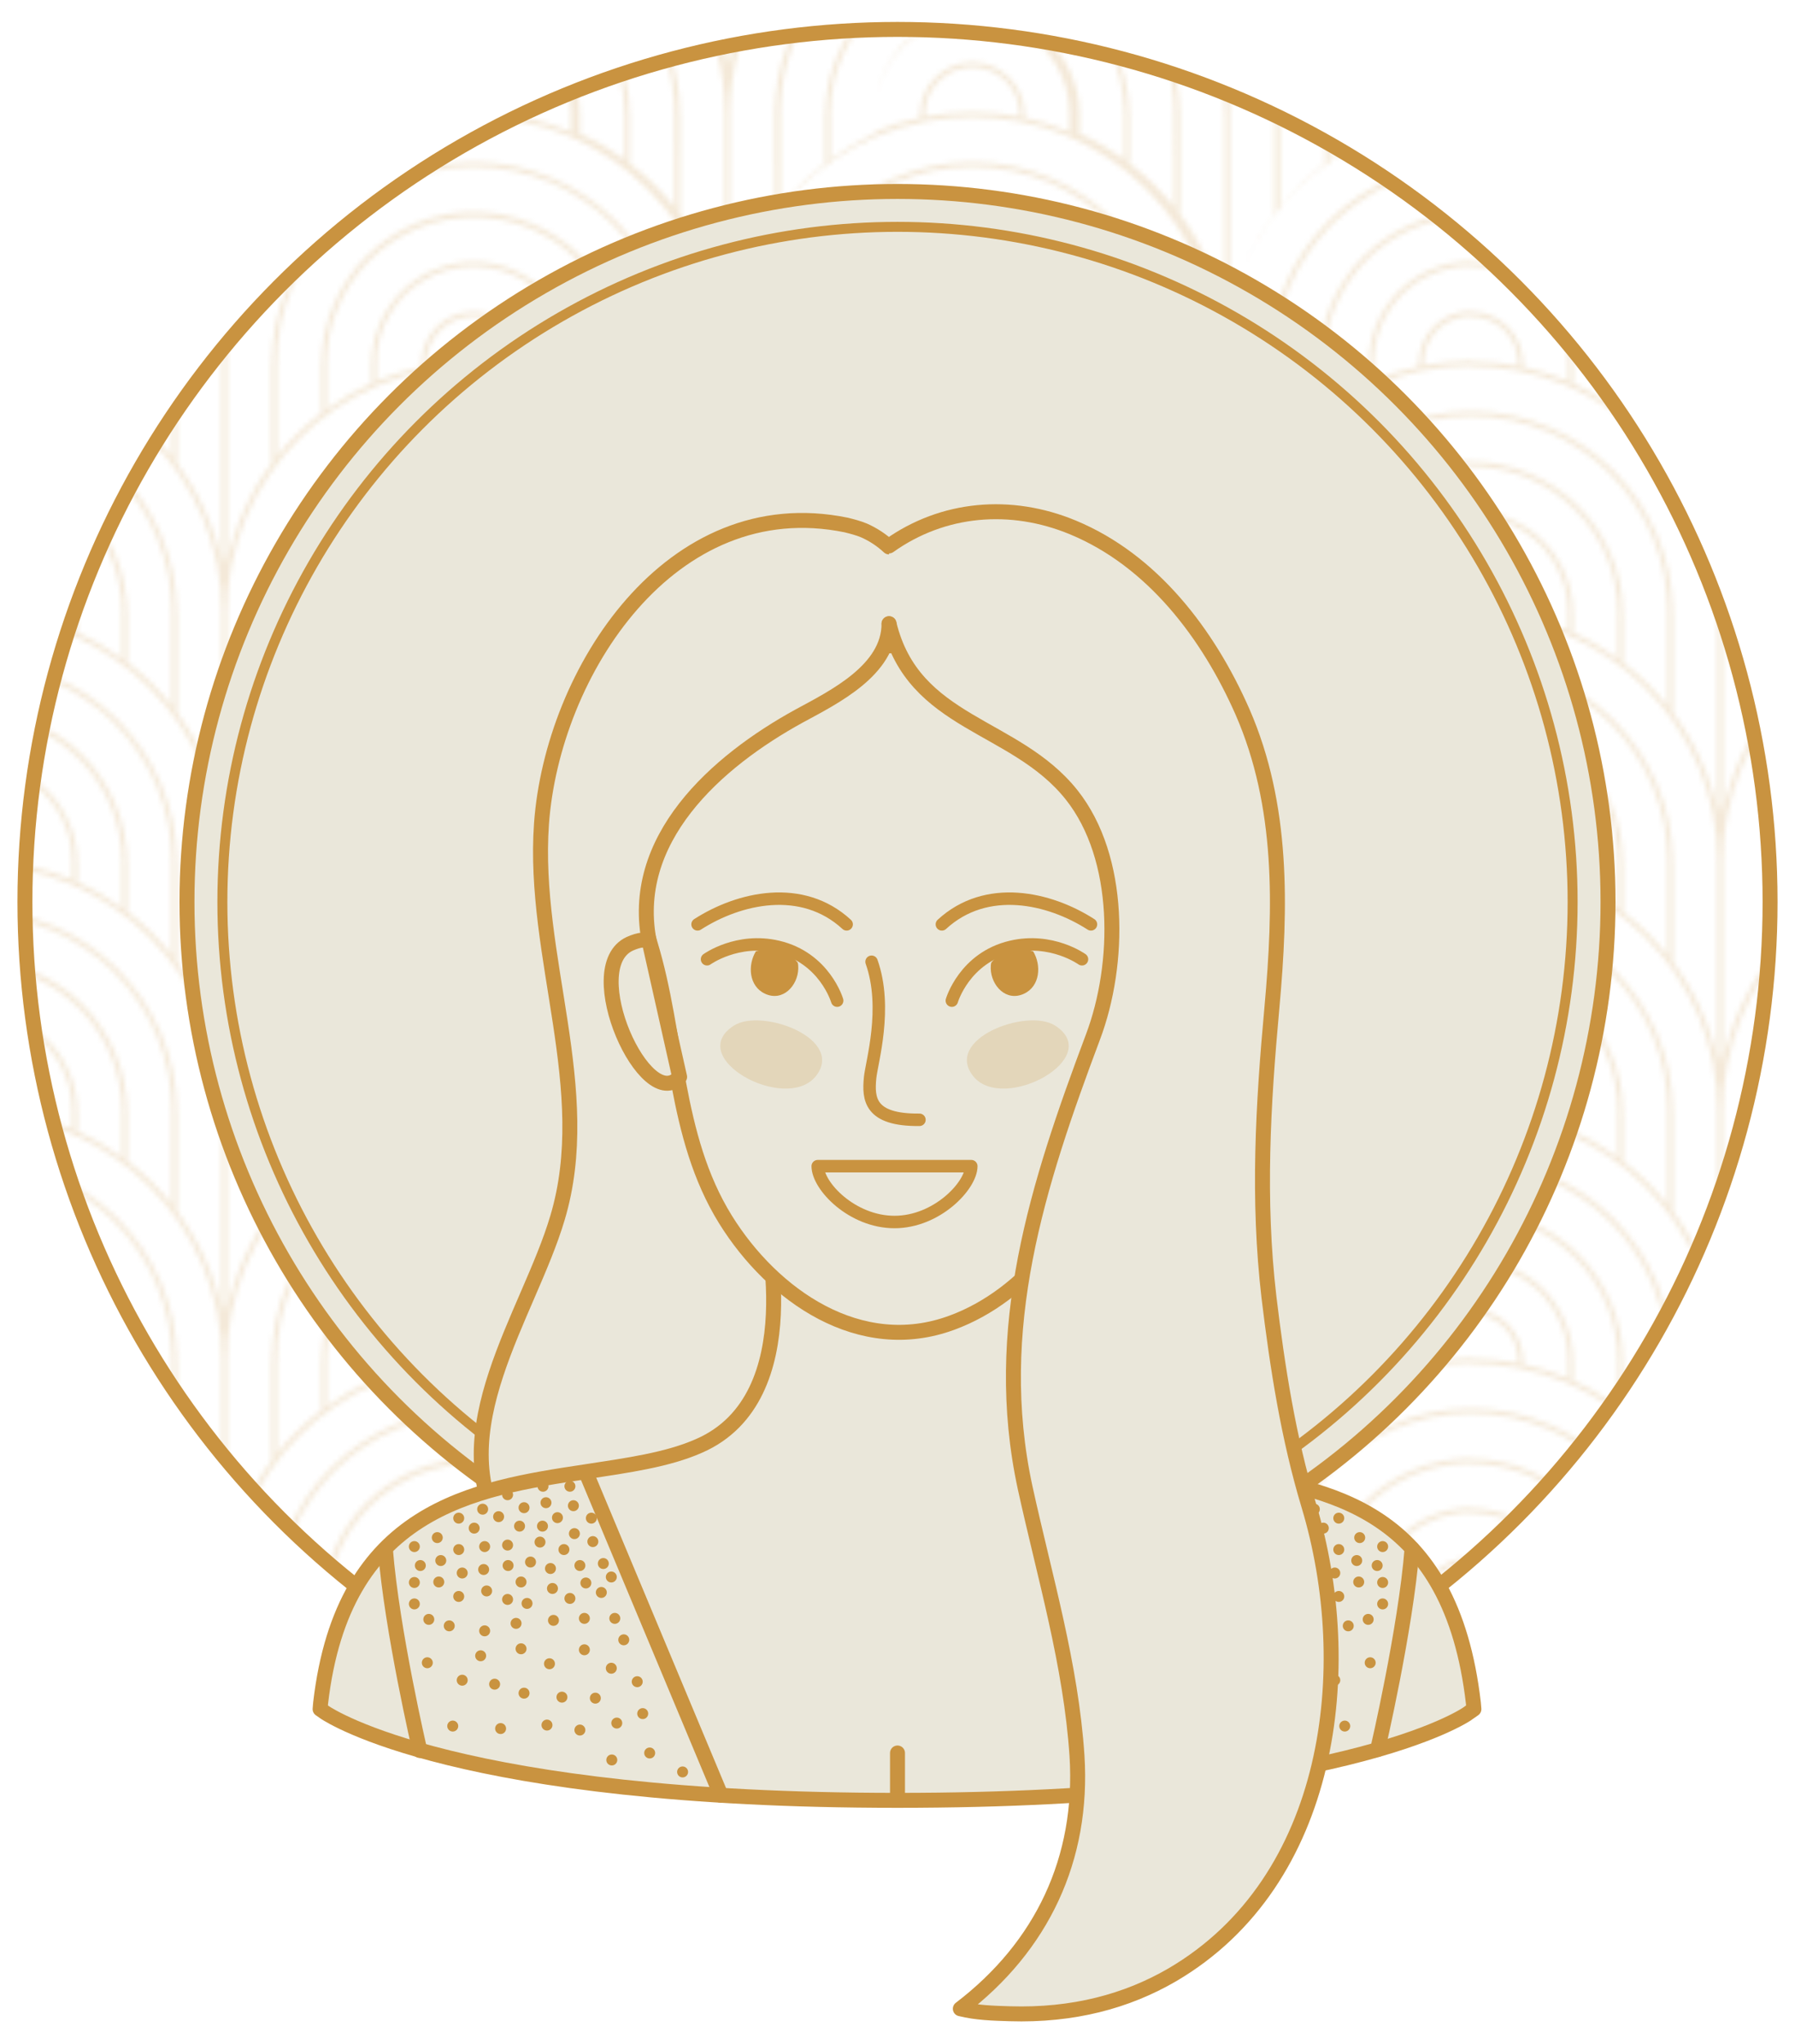 <?xml version="1.0" encoding="utf-8"?>
<!-- Generator: Adobe Illustrator 22.0.0, SVG Export Plug-In . SVG Version: 6.00 Build 0)  -->
<svg version="1.1" id="Layer_1" xmlns="http://www.w3.org/2000/svg" xmlns:xlink="http://www.w3.org/1999/xlink" x="0px" y="0px"
	 viewBox="0 0 360 410" style="enable-background:new 0 0 360 410;" xml:space="preserve">
<style type="text/css">
	.st0{fill:none;}
	.st1{fill:#C99340;}
	
		.st2{fill:url(#SVGID_1_);fill-opacity:0.2;stroke:#C99340;stroke-width:3;stroke-linecap:round;stroke-linejoin:round;stroke-miterlimit:10;}
	.st3{fill:#EAE7DA;stroke:#C99340;stroke-width:3;stroke-linecap:round;stroke-linejoin:round;stroke-miterlimit:10;}
	.st4{fill:#EAE7DA;stroke:#C99340;stroke-width:2;stroke-linecap:round;stroke-linejoin:round;stroke-miterlimit:10;}
	.st5{fill:none;stroke:#C99340;stroke-width:3;stroke-linecap:round;stroke-linejoin:round;stroke-miterlimit:10;}
	.st6{fill:#FDD9C0;}
	.st7{opacity:0.2;fill:#E2BA9E;}
	.st8{fill:#EAE7DA;}
	.st9{fill:none;stroke:#E35427;stroke-width:2.5;stroke-linecap:round;stroke-linejoin:round;stroke-miterlimit:10;}
	.st10{opacity:0.2;fill:#C99340;}
	.st11{fill:none;stroke:#C99340;stroke-width:2.5;stroke-linecap:round;stroke-linejoin:round;stroke-miterlimit:10;}
</style>
<pattern  x="-120" y="-95" width="600" height="600" patternUnits="userSpaceOnUse" id="New_Pattern_Swatch_2" viewBox="0 -600 600 600" style="overflow:visible;">
	<g>
		<rect y="-600" class="st0" width="600" height="600"/>
		<g>
			<path class="st1" d="M580.5-575v3.4c2.9-1.2,5.9-2.2,9-2.8v-0.6c0-5.8,4.7-10.5,10.5-10.5v1c-5.2,0-9.5,4.3-9.5,9.5v0.4
				c3.1-0.6,6.3-0.9,9.5-0.9v1c-27.3,0-49.5,22.2-49.5,49.5v40c1.5-7.4,4.6-14.3,9-20.1V-525c0-22.3,18.2-40.5,40.5-40.5v1
				c-21.8,0-39.5,17.7-39.5,39.5v18.6c2.6-3.3,5.6-6.2,9-8.8v-9.8c0-16.8,13.7-30.5,30.5-30.5v1c-16.3,0-29.5,13.2-29.5,29.5v9
				c2.8-2,5.8-3.8,9-5.2v-3.9c0-11.3,9.2-20.5,20.5-20.5v1c-10.8,0-19.5,8.7-19.5,19.5v3.4c2.9-1.2,5.9-2.2,9-2.8v-0.6
				c0-5.8,4.7-10.5,10.5-10.5v1c-5.2,0-9.5,4.3-9.5,9.5v0.4c3.1-0.6,6.3-0.9,9.5-0.9v1c-27.3,0-49.5,22.2-49.5,49.5v40
				c1.5-7.4,4.6-14.3,9-20.1V-475c0-22.3,18.2-40.5,40.5-40.5v1c-21.8,0-39.5,17.7-39.5,39.5v18.6c2.6-3.3,5.6-6.2,9-8.8v-9.8
				c0-16.8,13.7-30.5,30.5-30.5v1c-16.3,0-29.5,13.2-29.5,29.5v9c2.8-2,5.8-3.8,9-5.2v-3.9c0-11.3,9.2-20.5,20.5-20.5v1
				c-10.8,0-19.5,8.7-19.5,19.5v3.4c2.9-1.2,5.9-2.2,9-2.8v-0.6c0-5.8,4.7-10.5,10.5-10.5v1c-5.2,0-9.5,4.3-9.5,9.5v0.4
				c3.1-0.6,6.3-0.9,9.5-0.9v1c-27.3,0-49.5,22.2-49.5,49.5v40c1.5-7.4,4.6-14.3,9-20.1V-425c0-22.3,18.2-40.5,40.5-40.5v1
				c-21.8,0-39.5,17.7-39.5,39.5v18.6c2.6-3.3,5.6-6.2,9-8.8v-9.8c0-16.8,13.7-30.5,30.5-30.5v1c-16.3,0-29.5,13.2-29.5,29.5v9
				c2.8-2,5.8-3.8,9-5.2v-3.9c0-11.3,9.2-20.5,20.5-20.5v1c-10.8,0-19.5,8.7-19.5,19.5v3.4c2.9-1.2,5.9-2.2,9-2.8v-0.6
				c0-5.8,4.7-10.5,10.5-10.5v1c-5.2,0-9.5,4.3-9.5,9.5v0.4c3.1-0.6,6.3-0.9,9.5-0.9v1c-27.3,0-49.5,22.2-49.5,49.5v40
				c1.5-7.4,4.6-14.3,9-20.1V-375c0-22.3,18.2-40.5,40.5-40.5v1c-21.8,0-39.5,17.7-39.5,39.5v18.6c2.6-3.3,5.6-6.2,9-8.8v-9.8
				c0-16.8,13.7-30.5,30.5-30.5v1c-16.3,0-29.5,13.2-29.5,29.5v9c2.8-2,5.8-3.8,9-5.2v-3.9c0-11.3,9.2-20.5,20.5-20.5v1
				c-10.8,0-19.5,8.7-19.5,19.5v3.4c2.9-1.2,5.9-2.2,9-2.8v-0.6c0-5.8,4.7-10.5,10.5-10.5v1c-5.2,0-9.5,4.3-9.5,9.5v0.4
				c3.1-0.6,6.3-0.9,9.5-0.9v1c-27.3,0-49.5,22.2-49.5,49.5v40c1.5-7.4,4.6-14.3,9-20.1V-325c0-22.3,18.2-40.5,40.5-40.5v1
				c-21.8,0-39.5,17.7-39.5,39.5v18.6c2.6-3.3,5.6-6.2,9-8.8v-9.8c0-16.8,13.7-30.5,30.5-30.5v1c-16.3,0-29.5,13.2-29.5,29.5v9
				c2.8-2,5.8-3.8,9-5.2v-3.9c0-11.3,9.2-20.5,20.5-20.5v1c-10.8,0-19.5,8.7-19.5,19.5v3.4c2.9-1.2,5.9-2.2,9-2.8v-0.6
				c0-5.8,4.7-10.5,10.5-10.5v1c-5.2,0-9.5,4.3-9.5,9.5v0.4c3.1-0.6,6.3-0.9,9.5-0.9v1c-27.3,0-49.5,22.2-49.5,49.5v40
				c1.5-7.4,4.6-14.3,9-20.1V-275c0-22.3,18.2-40.5,40.5-40.5v1c-21.8,0-39.5,17.7-39.5,39.5v18.6c2.6-3.3,5.6-6.2,9-8.8v-9.8
				c0-16.8,13.7-30.5,30.5-30.5v1c-16.3,0-29.5,13.2-29.5,29.5v9c2.8-2,5.8-3.8,9-5.2v-3.9c0-11.3,9.2-20.5,20.5-20.5v1
				c-10.8,0-19.5,8.7-19.5,19.5v3.4c2.9-1.2,5.9-2.2,9-2.8v-0.6c0-5.8,4.7-10.5,10.5-10.5v1c-5.2,0-9.5,4.3-9.5,9.5v0.4
				c3.1-0.6,6.3-0.9,9.5-0.9v1c-27.3,0-49.5,22.2-49.5,49.5v40c1.5-7.4,4.6-14.3,9-20.1V-225c0-22.3,18.2-40.5,40.5-40.5v1
				c-21.8,0-39.5,17.7-39.5,39.5v18.6c2.6-3.3,5.6-6.2,9-8.8v-9.8c0-16.8,13.7-30.5,30.5-30.5v1c-16.3,0-29.5,13.2-29.5,29.5v9
				c2.8-2,5.8-3.8,9-5.2v-3.9c0-11.3,9.2-20.5,20.5-20.5v1c-10.8,0-19.5,8.7-19.5,19.5v3.4c2.9-1.2,5.9-2.2,9-2.8v-0.6
				c0-5.8,4.7-10.5,10.5-10.5v1c-5.2,0-9.5,4.3-9.5,9.5v0.4c3.1-0.6,6.3-0.9,9.5-0.9v1c-27.3,0-49.5,22.2-49.5,49.5v40
				c1.5-7.4,4.6-14.3,9-20.1V-175c0-22.3,18.2-40.5,40.5-40.5v1c-21.8,0-39.5,17.7-39.5,39.5v18.6c2.6-3.3,5.6-6.2,9-8.8v-9.8
				c0-16.8,13.7-30.5,30.5-30.5v1c-16.3,0-29.5,13.2-29.5,29.5v9c2.8-2,5.8-3.8,9-5.2v-3.9c0-11.3,9.2-20.5,20.5-20.5v1
				c-10.8,0-19.5,8.7-19.5,19.5v3.4c2.9-1.2,5.9-2.2,9-2.8v-0.6c0-5.8,4.7-10.5,10.5-10.5v1c-5.2,0-9.5,4.3-9.5,9.5v0.4
				c3.1-0.6,6.3-0.9,9.5-0.9v1c-27.3,0-49.5,22.2-49.5,49.5v40c1.5-7.4,4.6-14.3,9-20.1V-125c0-22.3,18.2-40.5,40.5-40.5v1
				c-21.8,0-39.5,17.7-39.5,39.5v18.6c2.6-3.3,5.6-6.2,9-8.8v-9.8c0-16.8,13.7-30.5,30.5-30.5v1c-16.3,0-29.5,13.2-29.5,29.5v9
				c2.8-2,5.8-3.8,9-5.2v-3.9c0-11.3,9.2-20.5,20.5-20.5v1c-10.8,0-19.5,8.7-19.5,19.5v3.4c2.9-1.2,5.9-2.2,9-2.8v-0.6
				c0-5.8,4.7-10.5,10.5-10.5v1c-5.2,0-9.5,4.3-9.5,9.5v0.4c3.1-0.6,6.3-0.9,9.5-0.9v1c-27.3,0-49.5,22.2-49.5,49.5v40
				c1.5-7.4,4.6-14.3,9-20.1V-75c0-22.3,18.2-40.5,40.5-40.5v1c-21.8,0-39.5,17.7-39.5,39.5v18.6c2.6-3.3,5.6-6.2,9-8.8V-75
				c0-16.8,13.7-30.5,30.5-30.5v1c-16.3,0-29.5,13.2-29.5,29.5v9c2.8-2,5.8-3.8,9-5.2V-75c0-11.3,9.2-20.5,20.5-20.5v1
				c-10.8,0-19.5,8.7-19.5,19.5v3.4c2.9-1.2,5.9-2.2,9-2.8V-75c0-5.8,4.7-10.5,10.5-10.5v1c-5.2,0-9.5,4.3-9.5,9.5v0.4
				c3.1-0.6,6.3-0.9,9.5-0.9v1c-27.3,0-49.5,22.2-49.5,49.5V0h-1v-25c0-27.3-22.2-49.5-49.5-49.5c-27.3,0-49.5,22.2-49.5,49.5V0h-1
				v-25c0-27.3-22.2-49.5-49.5-49.5c-27.3,0-49.5,22.2-49.5,49.5V0h-1v-25c0-27.3-22.2-49.5-49.5-49.5c-27.3,0-49.5,22.2-49.5,49.5
				V0h-1v-25c0-27.3-22.2-49.5-49.5-49.5S150.5-52.3,150.5-25V0h-1v-25c0-27.3-22.2-49.5-49.5-49.5S50.5-52.3,50.5-25V0h-1v-25
				c0-27.3-22.2-49.5-49.5-49.5v-1c3.2,0,6.4,0.3,9.5,0.9V-75c0-5.2-4.3-9.5-9.5-9.5v-1c5.8,0,10.5,4.7,10.5,10.5v0.6
				c3.1,0.7,6.1,1.6,9,2.8V-75c0-10.8-8.7-19.5-19.5-19.5v-1c11.3,0,20.5,9.2,20.5,20.5v3.9c3.2,1.4,6.2,3.2,9,5.2v-9
				c0-16.3-13.2-29.5-29.5-29.5v-1c16.8,0,30.5,13.7,30.5,30.5v9.8c3.4,2.5,6.4,5.5,9,8.8V-75c0-21.8-17.7-39.5-39.5-39.5v-1
				c22.3,0,40.5,18.2,40.5,40.5v19.9c4.4,5.9,7.5,12.7,9,20.1v-40c0-27.3-22.2-49.5-49.5-49.5v-1c3.2,0,6.4,0.3,9.5,0.9v-0.4
				c0-5.2-4.3-9.5-9.5-9.5v-1c5.8,0,10.5,4.7,10.5,10.5v0.6c3.1,0.7,6.1,1.6,9,2.8v-3.4c0-10.8-8.7-19.5-19.5-19.5v-1
				c11.3,0,20.5,9.2,20.5,20.5v3.9c3.2,1.4,6.2,3.2,9,5.2v-9c0-16.3-13.2-29.5-29.5-29.5v-1c16.8,0,30.5,13.7,30.5,30.5v9.8
				c3.4,2.5,6.4,5.5,9,8.8V-125c0-21.8-17.7-39.5-39.5-39.5v-1c22.3,0,40.5,18.2,40.5,40.5v19.9c4.4,5.9,7.5,12.7,9,20.1v-40
				c0-27.3-22.2-49.5-49.5-49.5v-1c3.2,0,6.4,0.3,9.5,0.9v-0.4c0-5.2-4.3-9.5-9.5-9.5v-1c5.8,0,10.5,4.7,10.5,10.5v0.6
				c3.1,0.7,6.1,1.6,9,2.8v-3.4c0-10.8-8.7-19.5-19.5-19.5v-1c11.3,0,20.5,9.2,20.5,20.5v3.9c3.2,1.4,6.2,3.2,9,5.2v-9
				c0-16.3-13.2-29.5-29.5-29.5v-1c16.8,0,30.5,13.7,30.5,30.5v9.8c3.4,2.5,6.4,5.5,9,8.8V-175c0-21.8-17.7-39.5-39.5-39.5v-1
				c22.3,0,40.5,18.2,40.5,40.5v19.9c4.4,5.9,7.5,12.7,9,20.1v-40c0-27.3-22.2-49.5-49.5-49.5v-1c3.2,0,6.4,0.3,9.5,0.9v-0.4
				c0-5.2-4.3-9.5-9.5-9.5v-1c5.8,0,10.5,4.7,10.5,10.5v0.6c3.1,0.7,6.1,1.6,9,2.8v-3.4c0-10.8-8.7-19.5-19.5-19.5v-1
				c11.3,0,20.5,9.2,20.5,20.5v3.9c3.2,1.4,6.2,3.2,9,5.2v-9c0-16.3-13.2-29.5-29.5-29.5v-1c16.8,0,30.5,13.7,30.5,30.5v9.8
				c3.4,2.5,6.4,5.5,9,8.8V-225c0-21.8-17.7-39.5-39.5-39.5v-1c22.3,0,40.5,18.2,40.5,40.5v19.9c4.4,5.9,7.5,12.7,9,20.1v-40
				c0-27.3-22.2-49.5-49.5-49.5v-1c3.2,0,6.4,0.3,9.5,0.9v-0.4c0-5.2-4.3-9.5-9.5-9.5v-1c5.8,0,10.5,4.7,10.5,10.5v0.6
				c3.1,0.7,6.1,1.6,9,2.8v-3.4c0-10.8-8.7-19.5-19.5-19.5v-1c11.3,0,20.5,9.2,20.5,20.5v3.9c3.2,1.4,6.2,3.2,9,5.2v-9
				c0-16.3-13.2-29.5-29.5-29.5v-1c16.8,0,30.5,13.7,30.5,30.5v9.8c3.4,2.5,6.4,5.5,9,8.8V-275c0-21.8-17.7-39.5-39.5-39.5v-1
				c22.3,0,40.5,18.2,40.5,40.5v19.9c4.4,5.9,7.5,12.7,9,20.1v-40c0-27.3-22.2-49.5-49.5-49.5v-1c3.2,0,6.4,0.3,9.5,0.9v-0.4
				c0-5.2-4.3-9.5-9.5-9.5v-1c5.8,0,10.5,4.7,10.5,10.5v0.6c3.1,0.7,6.1,1.6,9,2.8v-3.4c0-10.8-8.7-19.5-19.5-19.5v-1
				c11.3,0,20.5,9.2,20.5,20.5v3.9c3.2,1.4,6.2,3.2,9,5.2v-9c0-16.3-13.2-29.5-29.5-29.5v-1c16.8,0,30.5,13.7,30.5,30.5v9.8
				c3.4,2.5,6.4,5.5,9,8.8V-325c0-21.8-17.7-39.5-39.5-39.5v-1c22.3,0,40.5,18.2,40.5,40.5v19.9c4.4,5.9,7.5,12.7,9,20.1v-40
				c0-27.3-22.2-49.5-49.5-49.5v-1c3.2,0,6.4,0.3,9.5,0.9v-0.4c0-5.2-4.3-9.5-9.5-9.5v-1c5.8,0,10.5,4.7,10.5,10.5v0.6
				c3.1,0.7,6.1,1.6,9,2.8v-3.4c0-10.8-8.7-19.5-19.5-19.5v-1c11.3,0,20.5,9.2,20.5,20.5v3.9c3.2,1.4,6.2,3.2,9,5.2v-9
				c0-16.3-13.2-29.5-29.5-29.5v-1c16.8,0,30.5,13.7,30.5,30.5v9.8c3.4,2.5,6.4,5.5,9,8.8V-375c0-21.8-17.7-39.5-39.5-39.5v-1
				c22.3,0,40.5,18.2,40.5,40.5v19.9c4.4,5.9,7.5,12.7,9,20.1v-40c0-27.3-22.2-49.5-49.5-49.5v-1c3.2,0,6.4,0.3,9.5,0.9v-0.4
				c0-5.2-4.3-9.5-9.5-9.5v-1c5.8,0,10.5,4.7,10.5,10.5v0.6c3.1,0.7,6.1,1.6,9,2.8v-3.4c0-10.8-8.7-19.5-19.5-19.5v-1
				c11.3,0,20.5,9.2,20.5,20.5v3.9c3.2,1.4,6.2,3.2,9,5.2v-9c0-16.3-13.2-29.5-29.5-29.5v-1c16.8,0,30.5,13.7,30.5,30.5v9.8
				c3.4,2.5,6.4,5.5,9,8.8V-425c0-21.8-17.7-39.5-39.5-39.5v-1c22.3,0,40.5,18.2,40.5,40.5v19.9c4.4,5.9,7.5,12.7,9,20.1v-40
				c0-27.3-22.2-49.5-49.5-49.5v-1c3.2,0,6.4,0.3,9.5,0.9v-0.4c0-5.2-4.3-9.5-9.5-9.5v-1c5.8,0,10.5,4.7,10.5,10.5v0.6
				c3.1,0.7,6.1,1.6,9,2.8v-3.4c0-10.8-8.7-19.5-19.5-19.5v-1c11.3,0,20.5,9.2,20.5,20.5v3.9c3.2,1.4,6.2,3.2,9,5.2v-9
				c0-16.3-13.2-29.5-29.5-29.5v-1c16.8,0,30.5,13.7,30.5,30.5v9.8c3.4,2.5,6.4,5.5,9,8.8V-475c0-21.8-17.7-39.5-39.5-39.5v-1
				c22.3,0,40.5,18.2,40.5,40.5v19.9c4.4,5.9,7.5,12.7,9,20.1v-40c0-27.3-22.2-49.5-49.5-49.5v-1c3.2,0,6.4,0.3,9.5,0.9v-0.4
				c0-5.2-4.3-9.5-9.5-9.5v-1c5.8,0,10.5,4.7,10.5,10.5v0.6c3.1,0.7,6.1,1.6,9,2.8v-3.4c0-10.8-8.7-19.5-19.5-19.5v-1
				c11.3,0,20.5,9.2,20.5,20.5v3.9c3.2,1.4,6.2,3.2,9,5.2v-9c0-16.3-13.2-29.5-29.5-29.5v-1c16.8,0,30.5,13.7,30.5,30.5v9.8
				c3.4,2.5,6.4,5.5,9,8.8V-525c0-21.8-17.7-39.5-39.5-39.5v-1c22.3,0,40.5,18.2,40.5,40.5v19.9c4.4,5.9,7.5,12.7,9,20.1v-40
				c0-27.3-22.2-49.5-49.5-49.5v-1c3.2,0,6.4,0.3,9.5,0.9v-0.4c0-5.2-4.3-9.5-9.5-9.5v-1c5.8,0,10.5,4.7,10.5,10.5v0.6
				c3.1,0.7,6.1,1.6,9,2.8v-3.4c0-10.8-8.7-19.5-19.5-19.5v-1c11.3,0,20.5,9.2,20.5,20.5v3.9c3.2,1.4,6.2,3.2,9,5.2v-9
				c0-10.5-5.5-19.8-13.9-25h1.8c7.9,5.5,13.1,14.7,13.1,25v9.8c3.4,2.5,6.4,5.5,9,8.8V-575c0-9.5-3.4-18.2-8.9-25h1.3
				c5.4,6.9,8.7,15.6,8.7,25v19.9c4.4,5.9,7.5,12.7,9,20.1v-40c0-9.1-2.5-17.7-6.8-25h1.2c2.6,4.6,4.6,9.6,5.6,15v-15h1v15
				c1.1-5.3,3-10.4,5.6-15h1.2c-4.3,7.3-6.8,15.9-6.8,25v40c1.5-7.4,4.6-14.3,9-20.1V-575c0-9.4,3.2-18.1,8.7-25h1.3
				c-5.6,6.8-8.9,15.5-8.9,25v18.6c2.6-3.3,5.6-6.2,9-8.8v-9.8c0-10.3,5.2-19.5,13.1-25h1.8c-8.3,5.2-13.9,14.5-13.9,25v9
				c2.8-2,5.8-3.8,9-5.2v-3.9c0-11.3,9.2-20.5,20.5-20.5s20.5,9.2,20.5,20.5v3.9c3.2,1.4,6.2,3.2,9,5.2v-9c0-10.5-5.5-19.8-13.9-25
				h1.8c7.9,5.5,13.1,14.7,13.1,25v9.8c3.4,2.5,6.4,5.5,9,8.8V-575c0-9.5-3.4-18.2-8.9-25h1.3c5.4,6.9,8.7,15.6,8.7,25v19.9
				c4.4,5.9,7.5,12.7,9,20.1v-40c0-9.1-2.5-17.7-6.8-25h1.2c2.6,4.6,4.6,9.6,5.6,15v-15h1v15c1.1-5.3,3-10.4,5.6-15h1.2
				c-4.3,7.3-6.8,15.9-6.8,25v40c1.5-7.4,4.6-14.3,9-20.1V-575c0-9.4,3.2-18.1,8.7-25h1.3c-5.6,6.8-8.9,15.5-8.9,25v18.6
				c2.6-3.3,5.6-6.2,9-8.8v-9.8c0-10.3,5.2-19.5,13.1-25h1.8c-8.3,5.2-13.9,14.5-13.9,25v9c2.8-2,5.8-3.8,9-5.2v-3.9
				c0-11.3,9.2-20.5,20.5-20.5c11.3,0,20.5,9.2,20.5,20.5v3.9c3.2,1.4,6.2,3.2,9,5.2v-9c0-10.5-5.5-19.8-13.9-25h1.8
				c7.9,5.5,13.1,14.7,13.1,25v9.8c3.4,2.5,6.4,5.5,9,8.8V-575c0-9.5-3.4-18.2-8.9-25h1.3c5.4,6.9,8.7,15.6,8.7,25v19.9
				c4.4,5.9,7.5,12.7,9,20.1v-40c0-9.1-2.5-17.7-6.8-25h1.2c2.6,4.6,4.6,9.6,5.6,15v-15h1v15c1.1-5.3,3-10.4,5.6-15h1.2
				c-4.3,7.3-6.8,15.9-6.8,25v40c1.5-7.4,4.6-14.3,9-20.1V-575c0-9.4,3.2-18.1,8.7-25h1.3c-5.6,6.8-8.9,15.5-8.9,25v18.6
				c2.6-3.3,5.6-6.2,9-8.8v-9.8c0-10.3,5.2-19.5,13.1-25h1.8c-8.3,5.2-13.9,14.5-13.9,25v9c2.8-2,5.8-3.8,9-5.2v-3.9
				c0-11.3,9.2-20.5,20.5-20.5c11.3,0,20.5,9.2,20.5,20.5v3.9c3.2,1.4,6.2,3.2,9,5.2v-9c0-10.5-5.5-19.8-13.9-25h1.8
				c7.9,5.5,13.1,14.7,13.1,25v9.8c3.4,2.5,6.4,5.5,9,8.8V-575c0-9.5-3.4-18.2-8.9-25h1.3c5.4,6.9,8.7,15.6,8.7,25v19.9
				c4.4,5.9,7.5,12.7,9,20.1v-40c0-9.1-2.5-17.7-6.8-25h1.2c2.6,4.6,4.6,9.6,5.6,15v-15h1v15c1.1-5.3,3-10.4,5.6-15h1.2
				c-4.3,7.3-6.8,15.9-6.8,25v40c1.5-7.4,4.6-14.3,9-20.1V-575c0-9.4,3.2-18.1,8.7-25h1.3c-5.6,6.8-8.9,15.5-8.9,25v18.6
				c2.6-3.3,5.6-6.2,9-8.8v-9.8c0-10.3,5.2-19.5,13.1-25h1.8c-8.3,5.2-13.9,14.5-13.9,25v9c2.8-2,5.8-3.8,9-5.2v-3.9
				c0-11.3,9.2-20.5,20.5-20.5c11.3,0,20.5,9.2,20.5,20.5v3.9c3.2,1.4,6.2,3.2,9,5.2v-9c0-10.5-5.5-19.8-13.9-25h1.8
				c7.9,5.5,13.1,14.7,13.1,25v9.8c3.4,2.5,6.4,5.5,9,8.8V-575c0-9.5-3.4-18.2-8.9-25h1.3c5.4,6.9,8.7,15.6,8.7,25v19.9
				c4.4,5.9,7.5,12.7,9,20.1v-40c0-9.1-2.5-17.7-6.8-25h1.2c2.6,4.6,4.6,9.6,5.6,15v-15h1v15c1.1-5.3,3-10.4,5.6-15h1.2
				c-4.3,7.3-6.8,15.9-6.8,25v40c1.5-7.4,4.6-14.3,9-20.1V-575c0-9.4,3.2-18.1,8.7-25h1.3c-5.6,6.8-8.9,15.5-8.9,25v18.6
				c2.6-3.3,5.6-6.2,9-8.8v-9.8c0-10.3,5.2-19.5,13.1-25h1.8c-8.3,5.2-13.9,14.5-13.9,25v9c2.8-2,5.8-3.8,9-5.2v-3.9
				c0-11.3,9.2-20.5,20.5-20.5c11.3,0,20.5,9.2,20.5,20.5v3.9c3.2,1.4,6.2,3.2,9,5.2v-9c0-10.5-5.5-19.8-13.9-25h1.8
				c7.9,5.5,13.1,14.7,13.1,25v9.8c3.4,2.5,6.4,5.5,9,8.8V-575c0-9.5-3.4-18.2-8.9-25h1.3c5.4,6.9,8.7,15.6,8.7,25v19.9
				c4.4,5.9,7.5,12.7,9,20.1v-40c0-9.1-2.5-17.7-6.8-25h1.2c2.6,4.6,4.6,9.6,5.6,15v-15h1v15c1.1-5.3,3-10.4,5.6-15h1.2
				c-4.3,7.3-6.8,15.9-6.8,25v40c1.5-7.4,4.6-14.3,9-20.1V-575c0-9.4,3.2-18.1,8.7-25h1.3c-5.6,6.8-8.9,15.5-8.9,25v18.6
				c2.6-3.3,5.6-6.2,9-8.8v-9.8c0-10.3,5.2-19.5,13.1-25h1.8c-8.3,5.2-13.9,14.5-13.9,25v9c2.8-2,5.8-3.8,9-5.2v-3.9
				c0-11.3,9.2-20.5,20.5-20.5v1C589.2-594.5,580.5-585.8,580.5-575z M480.5-571.6c2.9-1.2,5.9-2.2,9-2.8v-0.6
				c0-5.8,4.7-10.5,10.5-10.5c5.8,0,10.5,4.7,10.5,10.5v0.6c3.1,0.7,6.1,1.6,9,2.8v-3.4c0-10.8-8.7-19.5-19.5-19.5
				c-10.8,0-19.5,8.7-19.5,19.5V-571.6z M509.5-575c0-5.2-4.3-9.5-9.5-9.5c-5.2,0-9.5,4.3-9.5,9.5v0.4c3.1-0.6,6.3-0.9,9.5-0.9
				c3.2,0,6.4,0.3,9.5,0.9V-575z M450.5-525v40c1.5-7.4,4.6-14.3,9-20.1V-525c0-22.3,18.2-40.5,40.5-40.5
				c22.3,0,40.5,18.2,40.5,40.5v19.9c4.4,5.9,7.5,12.7,9,20.1v-40c0-27.3-22.2-49.5-49.5-49.5C472.7-574.5,450.5-552.3,450.5-525z
				 M549.5-475c0-27.3-22.2-49.5-49.5-49.5c-27.3,0-49.5,22.2-49.5,49.5v40c1.5-7.4,4.6-14.3,9-20.1V-475
				c0-22.3,18.2-40.5,40.5-40.5c22.3,0,40.5,18.2,40.5,40.5v19.9c4.4,5.9,7.5,12.7,9,20.1V-475z M549.5-425
				c0-27.3-22.2-49.5-49.5-49.5c-27.3,0-49.5,22.2-49.5,49.5v40c1.5-7.4,4.6-14.3,9-20.1V-425c0-22.3,18.2-40.5,40.5-40.5
				c22.3,0,40.5,18.2,40.5,40.5v19.9c4.4,5.9,7.5,12.7,9,20.1V-425z M549.5-375c0-27.3-22.2-49.5-49.5-49.5
				c-27.3,0-49.5,22.2-49.5,49.5v40c1.5-7.4,4.6-14.3,9-20.1V-375c0-22.3,18.2-40.5,40.5-40.5c22.3,0,40.5,18.2,40.5,40.5v19.9
				c4.4,5.9,7.5,12.7,9,20.1V-375z M549.5-325c0-27.3-22.2-49.5-49.5-49.5c-27.3,0-49.5,22.2-49.5,49.5v40c1.5-7.4,4.6-14.3,9-20.1
				V-325c0-22.3,18.2-40.5,40.5-40.5c22.3,0,40.5,18.2,40.5,40.5v19.9c4.4,5.9,7.5,12.7,9,20.1V-325z M549.5-275
				c0-27.3-22.2-49.5-49.5-49.5c-27.3,0-49.5,22.2-49.5,49.5v40c1.5-7.4,4.6-14.3,9-20.1V-275c0-22.3,18.2-40.5,40.5-40.5
				c22.3,0,40.5,18.2,40.5,40.5v19.9c4.4,5.9,7.5,12.7,9,20.1V-275z M549.5-225c0-27.3-22.2-49.5-49.5-49.5
				c-27.3,0-49.5,22.2-49.5,49.5v40c1.5-7.4,4.6-14.3,9-20.1V-225c0-22.3,18.2-40.5,40.5-40.5c22.3,0,40.5,18.2,40.5,40.5v19.9
				c4.4,5.9,7.5,12.7,9,20.1V-225z M549.5-175c0-27.3-22.2-49.5-49.5-49.5c-27.3,0-49.5,22.2-49.5,49.5v40c1.5-7.4,4.6-14.3,9-20.1
				V-175c0-22.3,18.2-40.5,40.5-40.5c22.3,0,40.5,18.2,40.5,40.5v19.9c4.4,5.9,7.5,12.7,9,20.1V-175z M549.5-125
				c0-27.3-22.2-49.5-49.5-49.5c-27.3,0-49.5,22.2-49.5,49.5v40c1.5-7.4,4.6-14.3,9-20.1V-125c0-22.3,18.2-40.5,40.5-40.5
				c22.3,0,40.5,18.2,40.5,40.5v19.9c4.4,5.9,7.5,12.7,9,20.1V-125z M509.5-125c0-5.2-4.3-9.5-9.5-9.5c-5.2,0-9.5,4.3-9.5,9.5v0.4
				c3.1-0.6,6.3-0.9,9.5-0.9c3.2,0,6.4,0.3,9.5,0.9V-125z M510.5-125v0.6c3.1,0.7,6.1,1.6,9,2.8v-3.4c0-10.8-8.7-19.5-19.5-19.5
				c-10.8,0-19.5,8.7-19.5,19.5v3.4c2.9-1.2,5.9-2.2,9-2.8v-0.6c0-5.8,4.7-10.5,10.5-10.5C505.8-135.5,510.5-130.8,510.5-125z
				 M520.5-125v3.9c3.2,1.4,6.2,3.2,9,5.2v-9c0-16.3-13.2-29.5-29.5-29.5s-29.5,13.2-29.5,29.5v9c2.8-2,5.8-3.8,9-5.2v-3.9
				c0-11.3,9.2-20.5,20.5-20.5C511.3-145.5,520.5-136.3,520.5-125z M530.5-125v9.8c3.4,2.5,6.4,5.5,9,8.8V-125
				c0-21.8-17.7-39.5-39.5-39.5s-39.5,17.7-39.5,39.5v18.6c2.6-3.3,5.6-6.2,9-8.8v-9.8c0-16.8,13.7-30.5,30.5-30.5
				S530.5-141.8,530.5-125z M409.5-125c0-5.2-4.3-9.5-9.5-9.5c-5.2,0-9.5,4.3-9.5,9.5v0.4c3.1-0.6,6.3-0.9,9.5-0.9
				c3.2,0,6.4,0.3,9.5,0.9V-125z M410.5-125v0.6c3.1,0.7,6.1,1.6,9,2.8v-3.4c0-10.8-8.7-19.5-19.5-19.5c-10.8,0-19.5,8.7-19.5,19.5
				v3.4c2.9-1.2,5.9-2.2,9-2.8v-0.6c0-5.8,4.7-10.5,10.5-10.5S410.5-130.8,410.5-125z M420.5-125v3.9c3.2,1.4,6.2,3.2,9,5.2v-9
				c0-16.3-13.2-29.5-29.5-29.5c-16.3,0-29.5,13.2-29.5,29.5v9c2.8-2,5.8-3.8,9-5.2v-3.9c0-11.3,9.2-20.5,20.5-20.5
				C411.3-145.5,420.5-136.3,420.5-125z M430.5-125v9.8c3.4,2.5,6.4,5.5,9,8.8V-125c0-21.8-17.7-39.5-39.5-39.5
				c-21.8,0-39.5,17.7-39.5,39.5v18.6c2.6-3.3,5.6-6.2,9-8.8v-9.8c0-16.8,13.7-30.5,30.5-30.5C416.8-155.5,430.5-141.8,430.5-125z
				 M440.5-125v19.9c4.4,5.9,7.5,12.7,9,20.1v-40c0-27.3-22.2-49.5-49.5-49.5c-27.3,0-49.5,22.2-49.5,49.5v40
				c1.5-7.4,4.6-14.3,9-20.1V-125c0-22.3,18.2-40.5,40.5-40.5C422.3-165.5,440.5-147.3,440.5-125z M309.5-125c0-5.2-4.3-9.5-9.5-9.5
				c-5.2,0-9.5,4.3-9.5,9.5v0.4c3.1-0.6,6.3-0.9,9.5-0.9c3.2,0,6.4,0.3,9.5,0.9V-125z M310.5-125v0.6c3.1,0.7,6.1,1.6,9,2.8v-3.4
				c0-10.8-8.7-19.5-19.5-19.5c-10.8,0-19.5,8.7-19.5,19.5v3.4c2.9-1.2,5.9-2.2,9-2.8v-0.6c0-5.8,4.7-10.5,10.5-10.5
				S310.5-130.8,310.5-125z M320.5-125v3.9c3.2,1.4,6.2,3.2,9,5.2v-9c0-16.3-13.2-29.5-29.5-29.5c-16.3,0-29.5,13.2-29.5,29.5v9
				c2.8-2,5.8-3.8,9-5.2v-3.9c0-11.3,9.2-20.5,20.5-20.5C311.3-145.5,320.5-136.3,320.5-125z M330.5-125v9.8c3.4,2.5,6.4,5.5,9,8.8
				V-125c0-21.8-17.7-39.5-39.5-39.5s-39.5,17.7-39.5,39.5v18.6c2.6-3.3,5.6-6.2,9-8.8v-9.8c0-16.8,13.7-30.5,30.5-30.5
				C316.8-155.5,330.5-141.8,330.5-125z M340.5-125v19.9c4.4,5.9,7.5,12.7,9,20.1v-40c0-27.3-22.2-49.5-49.5-49.5
				c-27.3,0-49.5,22.2-49.5,49.5v40c1.5-7.4,4.6-14.3,9-20.1V-125c0-22.3,18.2-40.5,40.5-40.5C322.3-165.5,340.5-147.3,340.5-125z
				 M209.5-125c0-5.2-4.3-9.5-9.5-9.5c-5.2,0-9.5,4.3-9.5,9.5v0.4c3.1-0.6,6.3-0.9,9.5-0.9s6.4,0.3,9.5,0.9V-125z M210.5-125v0.6
				c3.1,0.7,6.1,1.6,9,2.8v-3.4c0-10.8-8.7-19.5-19.5-19.5c-10.8,0-19.5,8.7-19.5,19.5v3.4c2.9-1.2,5.9-2.2,9-2.8v-0.6
				c0-5.8,4.7-10.5,10.5-10.5C205.8-135.5,210.5-130.8,210.5-125z M220.5-125v3.9c3.2,1.4,6.2,3.2,9,5.2v-9
				c0-16.3-13.2-29.5-29.5-29.5s-29.5,13.2-29.5,29.5v9c2.8-2,5.8-3.8,9-5.2v-3.9c0-11.3,9.2-20.5,20.5-20.5
				C211.3-145.5,220.5-136.3,220.5-125z M230.5-125v9.8c3.4,2.5,6.4,5.5,9,8.8V-125c0-21.8-17.7-39.5-39.5-39.5
				s-39.5,17.7-39.5,39.5v18.6c2.6-3.3,5.6-6.2,9-8.8v-9.8c0-16.8,13.7-30.5,30.5-30.5S230.5-141.8,230.5-125z M240.5-125v19.9
				c4.4,5.9,7.5,12.7,9,20.1v-40c0-27.3-22.2-49.5-49.5-49.5s-49.5,22.2-49.5,49.5v40c1.5-7.4,4.6-14.3,9-20.1V-125
				c0-22.3,18.2-40.5,40.5-40.5S240.5-147.3,240.5-125z M109.5-125c0-5.2-4.3-9.5-9.5-9.5c-5.2,0-9.5,4.3-9.5,9.5v0.4
				c3.1-0.6,6.3-0.9,9.5-0.9c3.2,0,6.4,0.3,9.5,0.9V-125z M110.5-125v0.6c3.1,0.7,6.1,1.6,9,2.8v-3.4c0-10.8-8.7-19.5-19.5-19.5
				s-19.5,8.7-19.5,19.5v3.4c2.9-1.2,5.9-2.2,9-2.8v-0.6c0-5.8,4.7-10.5,10.5-10.5C105.8-135.5,110.5-130.8,110.5-125z M120.5-125
				v3.9c3.2,1.4,6.2,3.2,9,5.2v-9c0-16.3-13.2-29.5-29.5-29.5S70.5-141.3,70.5-125v9c2.8-2,5.8-3.8,9-5.2v-3.9
				c0-11.3,9.2-20.5,20.5-20.5S120.5-136.3,120.5-125z M130.5-125v9.8c3.4,2.5,6.4,5.5,9,8.8V-125c0-21.8-17.7-39.5-39.5-39.5
				S60.5-146.8,60.5-125v18.6c2.6-3.3,5.6-6.2,9-8.8v-9.8c0-16.8,13.7-30.5,30.5-30.5S130.5-141.8,130.5-125z M140.5-125v19.9
				c4.4,5.9,7.5,12.7,9,20.1v-40c0-27.3-22.2-49.5-49.5-49.5S50.5-152.3,50.5-125v40c1.5-7.4,4.6-14.3,9-20.1V-125
				c0-22.3,18.2-40.5,40.5-40.5S140.5-147.3,140.5-125z M50.5-435c1.5-7.4,4.6-14.3,9-20.1V-475c0-22.3,18.2-40.5,40.5-40.5
				s40.5,18.2,40.5,40.5v19.9c4.4,5.9,7.5,12.7,9,20.1v-40c0-27.3-22.2-49.5-49.5-49.5S50.5-502.3,50.5-475V-435z M139.5-525
				c0-21.8-17.7-39.5-39.5-39.5S60.5-546.8,60.5-525v18.6c2.6-3.3,5.6-6.2,9-8.8v-9.8c0-16.8,13.7-30.5,30.5-30.5
				s30.5,13.7,30.5,30.5v9.8c3.4,2.5,6.4,5.5,9,8.8V-525z M109.5-525c0-5.2-4.3-9.5-9.5-9.5c-5.2,0-9.5,4.3-9.5,9.5v0.4
				c3.1-0.6,6.3-0.9,9.5-0.9c3.2,0,6.4,0.3,9.5,0.9V-525z M110.5-525v0.6c3.1,0.7,6.1,1.6,9,2.8v-3.4c0-10.8-8.7-19.5-19.5-19.5
				s-19.5,8.7-19.5,19.5v3.4c2.9-1.2,5.9-2.2,9-2.8v-0.6c0-5.8,4.7-10.5,10.5-10.5C105.8-535.5,110.5-530.8,110.5-525z M120.5-525
				v3.9c3.2,1.4,6.2,3.2,9,5.2v-9c0-16.3-13.2-29.5-29.5-29.5S70.5-541.3,70.5-525v9c2.8-2,5.8-3.8,9-5.2v-3.9
				c0-11.3,9.2-20.5,20.5-20.5S120.5-536.3,120.5-525z M239.5-525c0-21.8-17.7-39.5-39.5-39.5s-39.5,17.7-39.5,39.5v18.6
				c2.6-3.3,5.6-6.2,9-8.8v-9.8c0-16.8,13.7-30.5,30.5-30.5s30.5,13.7,30.5,30.5v9.8c3.4,2.5,6.4,5.5,9,8.8V-525z M209.5-525
				c0-5.2-4.3-9.5-9.5-9.5c-5.2,0-9.5,4.3-9.5,9.5v0.4c3.1-0.6,6.3-0.9,9.5-0.9s6.4,0.3,9.5,0.9V-525z M210.5-525v0.6
				c3.1,0.7,6.1,1.6,9,2.8v-3.4c0-10.8-8.7-19.5-19.5-19.5c-10.8,0-19.5,8.7-19.5,19.5v3.4c2.9-1.2,5.9-2.2,9-2.8v-0.6
				c0-5.8,4.7-10.5,10.5-10.5C205.8-535.5,210.5-530.8,210.5-525z M220.5-525v3.9c3.2,1.4,6.2,3.2,9,5.2v-9
				c0-16.3-13.2-29.5-29.5-29.5s-29.5,13.2-29.5,29.5v9c2.8-2,5.8-3.8,9-5.2v-3.9c0-11.3,9.2-20.5,20.5-20.5
				C211.3-545.5,220.5-536.3,220.5-525z M150.5-475v40c1.5-7.4,4.6-14.3,9-20.1V-475c0-22.3,18.2-40.5,40.5-40.5
				s40.5,18.2,40.5,40.5v19.9c4.4,5.9,7.5,12.7,9,20.1v-40c0-27.3-22.2-49.5-49.5-49.5S150.5-502.3,150.5-475z M339.5-525
				c0-21.8-17.7-39.5-39.5-39.5s-39.5,17.7-39.5,39.5v18.6c2.6-3.3,5.6-6.2,9-8.8v-9.8c0-16.8,13.7-30.5,30.5-30.5
				c16.8,0,30.5,13.7,30.5,30.5v9.8c3.4,2.5,6.4,5.5,9,8.8V-525z M309.5-525c0-5.2-4.3-9.5-9.5-9.5c-5.2,0-9.5,4.3-9.5,9.5v0.4
				c3.1-0.6,6.3-0.9,9.5-0.9c3.2,0,6.4,0.3,9.5,0.9V-525z M310.5-525v0.6c3.1,0.7,6.1,1.6,9,2.8v-3.4c0-10.8-8.7-19.5-19.5-19.5
				c-10.8,0-19.5,8.7-19.5,19.5v3.4c2.9-1.2,5.9-2.2,9-2.8v-0.6c0-5.8,4.7-10.5,10.5-10.5S310.5-530.8,310.5-525z M320.5-525v3.9
				c3.2,1.4,6.2,3.2,9,5.2v-9c0-16.3-13.2-29.5-29.5-29.5c-16.3,0-29.5,13.2-29.5,29.5v9c2.8-2,5.8-3.8,9-5.2v-3.9
				c0-11.3,9.2-20.5,20.5-20.5C311.3-545.5,320.5-536.3,320.5-525z M250.5-475v40c1.5-7.4,4.6-14.3,9-20.1V-475
				c0-22.3,18.2-40.5,40.5-40.5c22.3,0,40.5,18.2,40.5,40.5v19.9c4.4,5.9,7.5,12.7,9,20.1v-40c0-27.3-22.2-49.5-49.5-49.5
				C272.7-524.5,250.5-502.3,250.5-475z M439.5-525c0-21.8-17.7-39.5-39.5-39.5c-21.8,0-39.5,17.7-39.5,39.5v18.6
				c2.6-3.3,5.6-6.2,9-8.8v-9.8c0-16.8,13.7-30.5,30.5-30.5c16.8,0,30.5,13.7,30.5,30.5v9.8c3.4,2.5,6.4,5.5,9,8.8V-525z M409.5-525
				c0-5.2-4.3-9.5-9.5-9.5c-5.2,0-9.5,4.3-9.5,9.5v0.4c3.1-0.6,6.3-0.9,9.5-0.9c3.2,0,6.4,0.3,9.5,0.9V-525z M410.5-525v0.6
				c3.1,0.7,6.1,1.6,9,2.8v-3.4c0-10.8-8.7-19.5-19.5-19.5c-10.8,0-19.5,8.7-19.5,19.5v3.4c2.9-1.2,5.9-2.2,9-2.8v-0.6
				c0-5.8,4.7-10.5,10.5-10.5S410.5-530.8,410.5-525z M420.5-525v3.9c3.2,1.4,6.2,3.2,9,5.2v-9c0-16.3-13.2-29.5-29.5-29.5
				c-16.3,0-29.5,13.2-29.5,29.5v9c2.8-2,5.8-3.8,9-5.2v-3.9c0-11.3,9.2-20.5,20.5-20.5C411.3-545.5,420.5-536.3,420.5-525z
				 M350.5-475v40c1.5-7.4,4.6-14.3,9-20.1V-475c0-22.3,18.2-40.5,40.5-40.5c22.3,0,40.5,18.2,40.5,40.5v19.9
				c4.4,5.9,7.5,12.7,9,20.1v-40c0-27.3-22.2-49.5-49.5-49.5C372.7-524.5,350.5-502.3,350.5-475z M409.5-175c0-5.2-4.3-9.5-9.5-9.5
				c-5.2,0-9.5,4.3-9.5,9.5v0.4c3.1-0.6,6.3-0.9,9.5-0.9c3.2,0,6.4,0.3,9.5,0.9V-175z M410.5-175v0.6c3.1,0.7,6.1,1.6,9,2.8v-3.4
				c0-10.8-8.7-19.5-19.5-19.5c-10.8,0-19.5,8.7-19.5,19.5v3.4c2.9-1.2,5.9-2.2,9-2.8v-0.6c0-5.8,4.7-10.5,10.5-10.5
				S410.5-180.8,410.5-175z M420.5-175v3.9c3.2,1.4,6.2,3.2,9,5.2v-9c0-16.3-13.2-29.5-29.5-29.5c-16.3,0-29.5,13.2-29.5,29.5v9
				c2.8-2,5.8-3.8,9-5.2v-3.9c0-11.3,9.2-20.5,20.5-20.5C411.3-195.5,420.5-186.3,420.5-175z M430.5-175v9.8c3.4,2.5,6.4,5.5,9,8.8
				V-175c0-21.8-17.7-39.5-39.5-39.5c-21.8,0-39.5,17.7-39.5,39.5v18.6c2.6-3.3,5.6-6.2,9-8.8v-9.8c0-16.8,13.7-30.5,30.5-30.5
				C416.8-205.5,430.5-191.8,430.5-175z M440.5-175v19.9c4.4,5.9,7.5,12.7,9,20.1v-40c0-27.3-22.2-49.5-49.5-49.5
				c-27.3,0-49.5,22.2-49.5,49.5v40c1.5-7.4,4.6-14.3,9-20.1V-175c0-22.3,18.2-40.5,40.5-40.5C422.3-215.5,440.5-197.3,440.5-175z
				 M309.5-175c0-5.2-4.3-9.5-9.5-9.5c-5.2,0-9.5,4.3-9.5,9.5v0.4c3.1-0.6,6.3-0.9,9.5-0.9c3.2,0,6.4,0.3,9.5,0.9V-175z M310.5-175
				v0.6c3.1,0.7,6.1,1.6,9,2.8v-3.4c0-10.8-8.7-19.5-19.5-19.5c-10.8,0-19.5,8.7-19.5,19.5v3.4c2.9-1.2,5.9-2.2,9-2.8v-0.6
				c0-5.8,4.7-10.5,10.5-10.5S310.5-180.8,310.5-175z M320.5-175v3.9c3.2,1.4,6.2,3.2,9,5.2v-9c0-16.3-13.2-29.5-29.5-29.5
				c-16.3,0-29.5,13.2-29.5,29.5v9c2.8-2,5.8-3.8,9-5.2v-3.9c0-11.3,9.2-20.5,20.5-20.5C311.3-195.5,320.5-186.3,320.5-175z
				 M330.5-175v9.8c3.4,2.5,6.4,5.5,9,8.8V-175c0-21.8-17.7-39.5-39.5-39.5s-39.5,17.7-39.5,39.5v18.6c2.6-3.3,5.6-6.2,9-8.8v-9.8
				c0-16.8,13.7-30.5,30.5-30.5C316.8-205.5,330.5-191.8,330.5-175z M340.5-175v19.9c4.4,5.9,7.5,12.7,9,20.1v-40
				c0-27.3-22.2-49.5-49.5-49.5c-27.3,0-49.5,22.2-49.5,49.5v40c1.5-7.4,4.6-14.3,9-20.1V-175c0-22.3,18.2-40.5,40.5-40.5
				C322.3-215.5,340.5-197.3,340.5-175z M209.5-175c0-5.2-4.3-9.5-9.5-9.5c-5.2,0-9.5,4.3-9.5,9.5v0.4c3.1-0.6,6.3-0.9,9.5-0.9
				s6.4,0.3,9.5,0.9V-175z M210.5-175v0.6c3.1,0.7,6.1,1.6,9,2.8v-3.4c0-10.8-8.7-19.5-19.5-19.5c-10.8,0-19.5,8.7-19.5,19.5v3.4
				c2.9-1.2,5.9-2.2,9-2.8v-0.6c0-5.8,4.7-10.5,10.5-10.5C205.8-185.5,210.5-180.8,210.5-175z M220.5-175v3.9c3.2,1.4,6.2,3.2,9,5.2
				v-9c0-16.3-13.2-29.5-29.5-29.5s-29.5,13.2-29.5,29.5v9c2.8-2,5.8-3.8,9-5.2v-3.9c0-11.3,9.2-20.5,20.5-20.5
				C211.3-195.5,220.5-186.3,220.5-175z M230.5-175v9.8c3.4,2.5,6.4,5.5,9,8.8V-175c0-21.8-17.7-39.5-39.5-39.5
				s-39.5,17.7-39.5,39.5v18.6c2.6-3.3,5.6-6.2,9-8.8v-9.8c0-16.8,13.7-30.5,30.5-30.5S230.5-191.8,230.5-175z M240.5-175v19.9
				c4.4,5.9,7.5,12.7,9,20.1v-40c0-27.3-22.2-49.5-49.5-49.5s-49.5,22.2-49.5,49.5v40c1.5-7.4,4.6-14.3,9-20.1V-175
				c0-22.3,18.2-40.5,40.5-40.5S240.5-197.3,240.5-175z M239.5-475c0-21.8-17.7-39.5-39.5-39.5s-39.5,17.7-39.5,39.5v18.6
				c2.6-3.3,5.6-6.2,9-8.8v-9.8c0-16.8,13.7-30.5,30.5-30.5s30.5,13.7,30.5,30.5v9.8c3.4,2.5,6.4,5.5,9,8.8V-475z M209.5-475
				c0-5.2-4.3-9.5-9.5-9.5c-5.2,0-9.5,4.3-9.5,9.5v0.4c3.1-0.6,6.3-0.9,9.5-0.9s6.4,0.3,9.5,0.9V-475z M210.5-475v0.6
				c3.1,0.7,6.1,1.6,9,2.8v-3.4c0-10.8-8.7-19.5-19.5-19.5c-10.8,0-19.5,8.7-19.5,19.5v3.4c2.9-1.2,5.9-2.2,9-2.8v-0.6
				c0-5.8,4.7-10.5,10.5-10.5C205.8-485.5,210.5-480.8,210.5-475z M220.5-475v3.9c3.2,1.4,6.2,3.2,9,5.2v-9
				c0-16.3-13.2-29.5-29.5-29.5s-29.5,13.2-29.5,29.5v9c2.8-2,5.8-3.8,9-5.2v-3.9c0-11.3,9.2-20.5,20.5-20.5
				C211.3-495.5,220.5-486.3,220.5-475z M150.5-425v40c1.5-7.4,4.6-14.3,9-20.1V-425c0-22.3,18.2-40.5,40.5-40.5
				s40.5,18.2,40.5,40.5v19.9c4.4,5.9,7.5,12.7,9,20.1v-40c0-27.3-22.2-49.5-49.5-49.5S150.5-452.3,150.5-425z M339.5-475
				c0-21.8-17.7-39.5-39.5-39.5s-39.5,17.7-39.5,39.5v18.6c2.6-3.3,5.6-6.2,9-8.8v-9.8c0-16.8,13.7-30.5,30.5-30.5
				c16.8,0,30.5,13.7,30.5,30.5v9.8c3.4,2.5,6.4,5.5,9,8.8V-475z M309.5-475c0-5.2-4.3-9.5-9.5-9.5c-5.2,0-9.5,4.3-9.5,9.5v0.4
				c3.1-0.6,6.3-0.9,9.5-0.9c3.2,0,6.4,0.3,9.5,0.9V-475z M310.5-475v0.6c3.1,0.7,6.1,1.6,9,2.8v-3.4c0-10.8-8.7-19.5-19.5-19.5
				c-10.8,0-19.5,8.7-19.5,19.5v3.4c2.9-1.2,5.9-2.2,9-2.8v-0.6c0-5.8,4.7-10.5,10.5-10.5S310.5-480.8,310.5-475z M320.5-475v3.9
				c3.2,1.4,6.2,3.2,9,5.2v-9c0-16.3-13.2-29.5-29.5-29.5c-16.3,0-29.5,13.2-29.5,29.5v9c2.8-2,5.8-3.8,9-5.2v-3.9
				c0-11.3,9.2-20.5,20.5-20.5C311.3-495.5,320.5-486.3,320.5-475z M250.5-425v40c1.5-7.4,4.6-14.3,9-20.1V-425
				c0-22.3,18.2-40.5,40.5-40.5c22.3,0,40.5,18.2,40.5,40.5v19.9c4.4,5.9,7.5,12.7,9,20.1v-40c0-27.3-22.2-49.5-49.5-49.5
				C272.7-474.5,250.5-452.3,250.5-425z M439.5-475c0-21.8-17.7-39.5-39.5-39.5c-21.8,0-39.5,17.7-39.5,39.5v18.6
				c2.6-3.3,5.6-6.2,9-8.8v-9.8c0-16.8,13.7-30.5,30.5-30.5c16.8,0,30.5,13.7,30.5,30.5v9.8c3.4,2.5,6.4,5.5,9,8.8V-475z M409.5-475
				c0-5.2-4.3-9.5-9.5-9.5c-5.2,0-9.5,4.3-9.5,9.5v0.4c3.1-0.6,6.3-0.9,9.5-0.9c3.2,0,6.4,0.3,9.5,0.9V-475z M410.5-475v0.6
				c3.1,0.7,6.1,1.6,9,2.8v-3.4c0-10.8-8.7-19.5-19.5-19.5c-10.8,0-19.5,8.7-19.5,19.5v3.4c2.9-1.2,5.9-2.2,9-2.8v-0.6
				c0-5.8,4.7-10.5,10.5-10.5S410.5-480.8,410.5-475z M420.5-475v3.9c3.2,1.4,6.2,3.2,9,5.2v-9c0-16.3-13.2-29.5-29.5-29.5
				c-16.3,0-29.5,13.2-29.5,29.5v9c2.8-2,5.8-3.8,9-5.2v-3.9c0-11.3,9.2-20.5,20.5-20.5C411.3-495.5,420.5-486.3,420.5-475z
				 M350.5-425v40c1.5-7.4,4.6-14.3,9-20.1V-425c0-22.3,18.2-40.5,40.5-40.5c22.3,0,40.5,18.2,40.5,40.5v19.9
				c4.4,5.9,7.5,12.7,9,20.1v-40c0-27.3-22.2-49.5-49.5-49.5C372.7-474.5,350.5-452.3,350.5-425z M449.5-375
				c0-27.3-22.2-49.5-49.5-49.5c-27.3,0-49.5,22.2-49.5,49.5v40c1.5-7.4,4.6-14.3,9-20.1V-375c0-22.3,18.2-40.5,40.5-40.5
				c22.3,0,40.5,18.2,40.5,40.5v19.9c4.4,5.9,7.5,12.7,9,20.1V-375z M449.5-325c0-27.3-22.2-49.5-49.5-49.5
				c-27.3,0-49.5,22.2-49.5,49.5v40c1.5-7.4,4.6-14.3,9-20.1V-325c0-22.3,18.2-40.5,40.5-40.5c22.3,0,40.5,18.2,40.5,40.5v19.9
				c4.4,5.9,7.5,12.7,9,20.1V-325z M449.5-275c0-27.3-22.2-49.5-49.5-49.5c-27.3,0-49.5,22.2-49.5,49.5v40c1.5-7.4,4.6-14.3,9-20.1
				V-275c0-22.3,18.2-40.5,40.5-40.5c22.3,0,40.5,18.2,40.5,40.5v19.9c4.4,5.9,7.5,12.7,9,20.1V-275z M449.5-225
				c0-27.3-22.2-49.5-49.5-49.5c-27.3,0-49.5,22.2-49.5,49.5v40c1.5-7.4,4.6-14.3,9-20.1V-225c0-22.3,18.2-40.5,40.5-40.5
				c22.3,0,40.5,18.2,40.5,40.5v19.9c4.4,5.9,7.5,12.7,9,20.1V-225z M409.5-225c0-5.2-4.3-9.5-9.5-9.5c-5.2,0-9.5,4.3-9.5,9.5v0.4
				c3.1-0.6,6.3-0.9,9.5-0.9c3.2,0,6.4,0.3,9.5,0.9V-225z M410.5-225v0.6c3.1,0.7,6.1,1.6,9,2.8v-3.4c0-10.8-8.7-19.5-19.5-19.5
				c-10.8,0-19.5,8.7-19.5,19.5v3.4c2.9-1.2,5.9-2.2,9-2.8v-0.6c0-5.8,4.7-10.5,10.5-10.5S410.5-230.8,410.5-225z M420.5-225v3.9
				c3.2,1.4,6.2,3.2,9,5.2v-9c0-16.3-13.2-29.5-29.5-29.5c-16.3,0-29.5,13.2-29.5,29.5v9c2.8-2,5.8-3.8,9-5.2v-3.9
				c0-11.3,9.2-20.5,20.5-20.5C411.3-245.5,420.5-236.3,420.5-225z M430.5-225v9.8c3.4,2.5,6.4,5.5,9,8.8V-225
				c0-21.8-17.7-39.5-39.5-39.5c-21.8,0-39.5,17.7-39.5,39.5v18.6c2.6-3.3,5.6-6.2,9-8.8v-9.8c0-16.8,13.7-30.5,30.5-30.5
				C416.8-255.5,430.5-241.8,430.5-225z M309.5-225c0-5.2-4.3-9.5-9.5-9.5c-5.2,0-9.5,4.3-9.5,9.5v0.4c3.1-0.6,6.3-0.9,9.5-0.9
				c3.2,0,6.4,0.3,9.5,0.9V-225z M310.5-225v0.6c3.1,0.7,6.1,1.6,9,2.8v-3.4c0-10.8-8.7-19.5-19.5-19.5c-10.8,0-19.5,8.7-19.5,19.5
				v3.4c2.9-1.2,5.9-2.2,9-2.8v-0.6c0-5.8,4.7-10.5,10.5-10.5S310.5-230.8,310.5-225z M320.5-225v3.9c3.2,1.4,6.2,3.2,9,5.2v-9
				c0-16.3-13.2-29.5-29.5-29.5c-16.3,0-29.5,13.2-29.5,29.5v9c2.8-2,5.8-3.8,9-5.2v-3.9c0-11.3,9.2-20.5,20.5-20.5
				C311.3-245.5,320.5-236.3,320.5-225z M330.5-225v9.8c3.4,2.5,6.4,5.5,9,8.8V-225c0-21.8-17.7-39.5-39.5-39.5
				s-39.5,17.7-39.5,39.5v18.6c2.6-3.3,5.6-6.2,9-8.8v-9.8c0-16.8,13.7-30.5,30.5-30.5C316.8-255.5,330.5-241.8,330.5-225z
				 M340.5-225v19.9c4.4,5.9,7.5,12.7,9,20.1v-40c0-27.3-22.2-49.5-49.5-49.5c-27.3,0-49.5,22.2-49.5,49.5v40
				c1.5-7.4,4.6-14.3,9-20.1V-225c0-22.3,18.2-40.5,40.5-40.5C322.3-265.5,340.5-247.3,340.5-225z M209.5-225c0-5.2-4.3-9.5-9.5-9.5
				c-5.2,0-9.5,4.3-9.5,9.5v0.4c3.1-0.6,6.3-0.9,9.5-0.9s6.4,0.3,9.5,0.9V-225z M210.5-225v0.6c3.1,0.7,6.1,1.6,9,2.8v-3.4
				c0-10.8-8.7-19.5-19.5-19.5c-10.8,0-19.5,8.7-19.5,19.5v3.4c2.9-1.2,5.9-2.2,9-2.8v-0.6c0-5.8,4.7-10.5,10.5-10.5
				C205.8-235.5,210.5-230.8,210.5-225z M220.5-225v3.9c3.2,1.4,6.2,3.2,9,5.2v-9c0-16.3-13.2-29.5-29.5-29.5s-29.5,13.2-29.5,29.5
				v9c2.8-2,5.8-3.8,9-5.2v-3.9c0-11.3,9.2-20.5,20.5-20.5C211.3-245.5,220.5-236.3,220.5-225z M230.5-225v9.8
				c3.4,2.5,6.4,5.5,9,8.8V-225c0-21.8-17.7-39.5-39.5-39.5s-39.5,17.7-39.5,39.5v18.6c2.6-3.3,5.6-6.2,9-8.8v-9.8
				c0-16.8,13.7-30.5,30.5-30.5S230.5-241.8,230.5-225z M240.5-225v19.9c4.4,5.9,7.5,12.7,9,20.1v-40c0-27.3-22.2-49.5-49.5-49.5
				s-49.5,22.2-49.5,49.5v40c1.5-7.4,4.6-14.3,9-20.1V-225c0-22.3,18.2-40.5,40.5-40.5S240.5-247.3,240.5-225z M150.5-335
				c1.5-7.4,4.6-14.3,9-20.1V-375c0-22.3,18.2-40.5,40.5-40.5s40.5,18.2,40.5,40.5v19.9c4.4,5.9,7.5,12.7,9,20.1v-40
				c0-27.3-22.2-49.5-49.5-49.5s-49.5,22.2-49.5,49.5V-335z M239.5-425c0-21.8-17.7-39.5-39.5-39.5s-39.5,17.7-39.5,39.5v18.6
				c2.6-3.3,5.6-6.2,9-8.8v-9.8c0-16.8,13.7-30.5,30.5-30.5s30.5,13.7,30.5,30.5v9.8c3.4,2.5,6.4,5.5,9,8.8V-425z M209.5-425
				c0-5.2-4.3-9.5-9.5-9.5c-5.2,0-9.5,4.3-9.5,9.5v0.4c3.1-0.6,6.3-0.9,9.5-0.9s6.4,0.3,9.5,0.9V-425z M210.5-425v0.6
				c3.1,0.7,6.1,1.6,9,2.8v-3.4c0-10.8-8.7-19.5-19.5-19.5c-10.8,0-19.5,8.7-19.5,19.5v3.4c2.9-1.2,5.9-2.2,9-2.8v-0.6
				c0-5.8,4.7-10.5,10.5-10.5C205.8-435.5,210.5-430.8,210.5-425z M220.5-425v3.9c3.2,1.4,6.2,3.2,9,5.2v-9
				c0-16.3-13.2-29.5-29.5-29.5s-29.5,13.2-29.5,29.5v9c2.8-2,5.8-3.8,9-5.2v-3.9c0-11.3,9.2-20.5,20.5-20.5
				C211.3-445.5,220.5-436.3,220.5-425z M339.5-425c0-21.8-17.7-39.5-39.5-39.5s-39.5,17.7-39.5,39.5v18.6c2.6-3.3,5.6-6.2,9-8.8
				v-9.8c0-16.8,13.7-30.5,30.5-30.5c16.8,0,30.5,13.7,30.5,30.5v9.8c3.4,2.5,6.4,5.5,9,8.8V-425z M309.5-425c0-5.2-4.3-9.5-9.5-9.5
				c-5.2,0-9.5,4.3-9.5,9.5v0.4c3.1-0.6,6.3-0.9,9.5-0.9c3.2,0,6.4,0.3,9.5,0.9V-425z M310.5-425v0.6c3.1,0.7,6.1,1.6,9,2.8v-3.4
				c0-10.8-8.7-19.5-19.5-19.5c-10.8,0-19.5,8.7-19.5,19.5v3.4c2.9-1.2,5.9-2.2,9-2.8v-0.6c0-5.8,4.7-10.5,10.5-10.5
				S310.5-430.8,310.5-425z M320.5-425v3.9c3.2,1.4,6.2,3.2,9,5.2v-9c0-16.3-13.2-29.5-29.5-29.5c-16.3,0-29.5,13.2-29.5,29.5v9
				c2.8-2,5.8-3.8,9-5.2v-3.9c0-11.3,9.2-20.5,20.5-20.5C311.3-445.5,320.5-436.3,320.5-425z M250.5-375v40c1.5-7.4,4.6-14.3,9-20.1
				V-375c0-22.3,18.2-40.5,40.5-40.5c22.3,0,40.5,18.2,40.5,40.5v19.9c4.4,5.9,7.5,12.7,9,20.1v-40c0-27.3-22.2-49.5-49.5-49.5
				C272.7-424.5,250.5-402.3,250.5-375z M309.5-275c0-5.2-4.3-9.5-9.5-9.5c-5.2,0-9.5,4.3-9.5,9.5v0.4c3.1-0.6,6.3-0.9,9.5-0.9
				c3.2,0,6.4,0.3,9.5,0.9V-275z M310.5-275v0.6c3.1,0.7,6.1,1.6,9,2.8v-3.4c0-10.8-8.7-19.5-19.5-19.5c-10.8,0-19.5,8.7-19.5,19.5
				v3.4c2.9-1.2,5.9-2.2,9-2.8v-0.6c0-5.8,4.7-10.5,10.5-10.5S310.5-280.8,310.5-275z M320.5-275v3.9c3.2,1.4,6.2,3.2,9,5.2v-9
				c0-16.3-13.2-29.5-29.5-29.5c-16.3,0-29.5,13.2-29.5,29.5v9c2.8-2,5.8-3.8,9-5.2v-3.9c0-11.3,9.2-20.5,20.5-20.5
				C311.3-295.5,320.5-286.3,320.5-275z M330.5-275v9.8c3.4,2.5,6.4,5.5,9,8.8V-275c0-21.8-17.7-39.5-39.5-39.5
				s-39.5,17.7-39.5,39.5v18.6c2.6-3.3,5.6-6.2,9-8.8v-9.8c0-16.8,13.7-30.5,30.5-30.5C316.8-305.5,330.5-291.8,330.5-275z
				 M340.5-275v19.9c4.4,5.9,7.5,12.7,9,20.1v-40c0-27.3-22.2-49.5-49.5-49.5c-27.3,0-49.5,22.2-49.5,49.5v40
				c1.5-7.4,4.6-14.3,9-20.1V-275c0-22.3,18.2-40.5,40.5-40.5C322.3-315.5,340.5-297.3,340.5-275z M339.5-375
				c0-21.8-17.7-39.5-39.5-39.5s-39.5,17.7-39.5,39.5v18.6c2.6-3.3,5.6-6.2,9-8.8v-9.8c0-16.8,13.7-30.5,30.5-30.5
				c16.8,0,30.5,13.7,30.5,30.5v9.8c3.4,2.5,6.4,5.5,9,8.8V-375z M309.5-375c0-5.2-4.3-9.5-9.5-9.5c-5.2,0-9.5,4.3-9.5,9.5v0.4
				c3.1-0.6,6.3-0.9,9.5-0.9c3.2,0,6.4,0.3,9.5,0.9V-375z M310.5-375v0.6c3.1,0.7,6.1,1.6,9,2.8v-3.4c0-10.8-8.7-19.5-19.5-19.5
				c-10.8,0-19.5,8.7-19.5,19.5v3.4c2.9-1.2,5.9-2.2,9-2.8v-0.6c0-5.8,4.7-10.5,10.5-10.5S310.5-380.8,310.5-375z M320.5-375v3.9
				c3.2,1.4,6.2,3.2,9,5.2v-9c0-16.3-13.2-29.5-29.5-29.5c-16.3,0-29.5,13.2-29.5,29.5v9c2.8-2,5.8-3.8,9-5.2v-3.9
				c0-11.3,9.2-20.5,20.5-20.5C311.3-395.5,320.5-386.3,320.5-375z M250.5-325v40c1.5-7.4,4.6-14.3,9-20.1V-325
				c0-22.3,18.2-40.5,40.5-40.5c22.3,0,40.5,18.2,40.5,40.5v19.9c4.4,5.9,7.5,12.7,9,20.1v-40c0-27.3-22.2-49.5-49.5-49.5
				C272.7-374.5,250.5-352.3,250.5-325z M309.5-325c0-5.2-4.3-9.5-9.5-9.5c-5.2,0-9.5,4.3-9.5,9.5v0.4c3.1-0.6,6.3-0.9,9.5-0.9
				c3.2,0,6.4,0.3,9.5,0.9V-325z M310.5-325v0.6c3.1,0.7,6.1,1.6,9,2.8v-3.4c0-10.8-8.7-19.5-19.5-19.5c-10.8,0-19.5,8.7-19.5,19.5
				v3.4c2.9-1.2,5.9-2.2,9-2.8v-0.6c0-5.8,4.7-10.5,10.5-10.5S310.5-330.8,310.5-325z M320.5-325v3.9c3.2,1.4,6.2,3.2,9,5.2v-9
				c0-16.3-13.2-29.5-29.5-29.5c-16.3,0-29.5,13.2-29.5,29.5v9c2.8-2,5.8-3.8,9-5.2v-3.9c0-11.3,9.2-20.5,20.5-20.5
				C311.3-345.5,320.5-336.3,320.5-325z M330.5-325v9.8c3.4,2.5,6.4,5.5,9,8.8V-325c0-21.8-17.7-39.5-39.5-39.5
				s-39.5,17.7-39.5,39.5v18.6c2.6-3.3,5.6-6.2,9-8.8v-9.8c0-16.8,13.7-30.5,30.5-30.5C316.8-355.5,330.5-341.8,330.5-325z
				 M209.5-375c0-5.2-4.3-9.5-9.5-9.5c-5.2,0-9.5,4.3-9.5,9.5v0.4c3.1-0.6,6.3-0.9,9.5-0.9s6.4,0.3,9.5,0.9V-375z M210.5-375v0.6
				c3.1,0.7,6.1,1.6,9,2.8v-3.4c0-10.8-8.7-19.5-19.5-19.5c-10.8,0-19.5,8.7-19.5,19.5v3.4c2.9-1.2,5.9-2.2,9-2.8v-0.6
				c0-5.8,4.7-10.5,10.5-10.5C205.8-385.5,210.5-380.8,210.5-375z M220.5-375v3.9c3.2,1.4,6.2,3.2,9,5.2v-9
				c0-16.3-13.2-29.5-29.5-29.5s-29.5,13.2-29.5,29.5v9c2.8-2,5.8-3.8,9-5.2v-3.9c0-11.3,9.2-20.5,20.5-20.5
				C211.3-395.5,220.5-386.3,220.5-375z M230.5-375v9.8c3.4,2.5,6.4,5.5,9,8.8V-375c0-21.8-17.7-39.5-39.5-39.5
				s-39.5,17.7-39.5,39.5v18.6c2.6-3.3,5.6-6.2,9-8.8v-9.8c0-16.8,13.7-30.5,30.5-30.5S230.5-391.8,230.5-375z M150.5-285
				c1.5-7.4,4.6-14.3,9-20.1V-325c0-22.3,18.2-40.5,40.5-40.5s40.5,18.2,40.5,40.5v19.9c4.4,5.9,7.5,12.7,9,20.1v-40
				c0-27.3-22.2-49.5-49.5-49.5s-49.5,22.2-49.5,49.5V-285z M209.5-325c0-5.2-4.3-9.5-9.5-9.5c-5.2,0-9.5,4.3-9.5,9.5v0.4
				c3.1-0.6,6.3-0.9,9.5-0.9s6.4,0.3,9.5,0.9V-325z M210.5-325v0.6c3.1,0.7,6.1,1.6,9,2.8v-3.4c0-10.8-8.7-19.5-19.5-19.5
				c-10.8,0-19.5,8.7-19.5,19.5v3.4c2.9-1.2,5.9-2.2,9-2.8v-0.6c0-5.8,4.7-10.5,10.5-10.5C205.8-335.5,210.5-330.8,210.5-325z
				 M220.5-325v3.9c3.2,1.4,6.2,3.2,9,5.2v-9c0-16.3-13.2-29.5-29.5-29.5s-29.5,13.2-29.5,29.5v9c2.8-2,5.8-3.8,9-5.2v-3.9
				c0-11.3,9.2-20.5,20.5-20.5C211.3-345.5,220.5-336.3,220.5-325z M230.5-325v9.8c3.4,2.5,6.4,5.5,9,8.8V-325
				c0-21.8-17.7-39.5-39.5-39.5s-39.5,17.7-39.5,39.5v18.6c2.6-3.3,5.6-6.2,9-8.8v-9.8c0-16.8,13.7-30.5,30.5-30.5
				S230.5-341.8,230.5-325z M150.5-235c1.5-7.4,4.6-14.3,9-20.1V-275c0-22.3,18.2-40.5,40.5-40.5s40.5,18.2,40.5,40.5v19.9
				c4.4,5.9,7.5,12.7,9,20.1v-40c0-27.3-22.2-49.5-49.5-49.5s-49.5,22.2-49.5,49.5V-235z M209.5-275c0-5.2-4.3-9.5-9.5-9.5
				c-5.2,0-9.5,4.3-9.5,9.5v0.4c3.1-0.6,6.3-0.9,9.5-0.9s6.4,0.3,9.5,0.9V-275z M210.5-275v0.6c3.1,0.7,6.1,1.6,9,2.8v-3.4
				c0-10.8-8.7-19.5-19.5-19.5c-10.8,0-19.5,8.7-19.5,19.5v3.4c2.9-1.2,5.9-2.2,9-2.8v-0.6c0-5.8,4.7-10.5,10.5-10.5
				C205.8-285.5,210.5-280.8,210.5-275z M220.5-275v3.9c3.2,1.4,6.2,3.2,9,5.2v-9c0-16.3-13.2-29.5-29.5-29.5s-29.5,13.2-29.5,29.5
				v9c2.8-2,5.8-3.8,9-5.2v-3.9c0-11.3,9.2-20.5,20.5-20.5C211.3-295.5,220.5-286.3,220.5-275z M230.5-275v9.8
				c3.4,2.5,6.4,5.5,9,8.8V-275c0-21.8-17.7-39.5-39.5-39.5s-39.5,17.7-39.5,39.5v18.6c2.6-3.3,5.6-6.2,9-8.8v-9.8
				c0-16.8,13.7-30.5,30.5-30.5S230.5-291.8,230.5-275z M439.5-275c0-21.8-17.7-39.5-39.5-39.5c-21.8,0-39.5,17.7-39.5,39.5v18.6
				c2.6-3.3,5.6-6.2,9-8.8v-9.8c0-16.8,13.7-30.5,30.5-30.5c16.8,0,30.5,13.7,30.5,30.5v9.8c3.4,2.5,6.4,5.5,9,8.8V-275z M409.5-275
				c0-5.2-4.3-9.5-9.5-9.5c-5.2,0-9.5,4.3-9.5,9.5v0.4c3.1-0.6,6.3-0.9,9.5-0.9c3.2,0,6.4,0.3,9.5,0.9V-275z M410.5-275v0.6
				c3.1,0.7,6.1,1.6,9,2.8v-3.4c0-10.8-8.7-19.5-19.5-19.5c-10.8,0-19.5,8.7-19.5,19.5v3.4c2.9-1.2,5.9-2.2,9-2.8v-0.6
				c0-5.8,4.7-10.5,10.5-10.5S410.5-280.8,410.5-275z M420.5-275v3.9c3.2,1.4,6.2,3.2,9,5.2v-9c0-16.3-13.2-29.5-29.5-29.5
				c-16.3,0-29.5,13.2-29.5,29.5v9c2.8-2,5.8-3.8,9-5.2v-3.9c0-11.3,9.2-20.5,20.5-20.5C411.3-295.5,420.5-286.3,420.5-275z
				 M439.5-325c0-21.8-17.7-39.5-39.5-39.5c-21.8,0-39.5,17.7-39.5,39.5v18.6c2.6-3.3,5.6-6.2,9-8.8v-9.8
				c0-16.8,13.7-30.5,30.5-30.5c16.8,0,30.5,13.7,30.5,30.5v9.8c3.4,2.5,6.4,5.5,9,8.8V-325z M409.5-325c0-5.2-4.3-9.5-9.5-9.5
				c-5.2,0-9.5,4.3-9.5,9.5v0.4c3.1-0.6,6.3-0.9,9.5-0.9c3.2,0,6.4,0.3,9.5,0.9V-325z M410.5-325v0.6c3.1,0.7,6.1,1.6,9,2.8v-3.4
				c0-10.8-8.7-19.5-19.5-19.5c-10.8,0-19.5,8.7-19.5,19.5v3.4c2.9-1.2,5.9-2.2,9-2.8v-0.6c0-5.8,4.7-10.5,10.5-10.5
				S410.5-330.8,410.5-325z M420.5-325v3.9c3.2,1.4,6.2,3.2,9,5.2v-9c0-16.3-13.2-29.5-29.5-29.5c-16.3,0-29.5,13.2-29.5,29.5v9
				c2.8-2,5.8-3.8,9-5.2v-3.9c0-11.3,9.2-20.5,20.5-20.5C411.3-345.5,420.5-336.3,420.5-325z M439.5-375c0-21.8-17.7-39.5-39.5-39.5
				c-21.8,0-39.5,17.7-39.5,39.5v18.6c2.6-3.3,5.6-6.2,9-8.8v-9.8c0-16.8,13.7-30.5,30.5-30.5c16.8,0,30.5,13.7,30.5,30.5v9.8
				c3.4,2.5,6.4,5.5,9,8.8V-375z M409.5-375c0-5.2-4.3-9.5-9.5-9.5c-5.2,0-9.5,4.3-9.5,9.5v0.4c3.1-0.6,6.3-0.9,9.5-0.9
				c3.2,0,6.4,0.3,9.5,0.9V-375z M410.5-375v0.6c3.1,0.7,6.1,1.6,9,2.8v-3.4c0-10.8-8.7-19.5-19.5-19.5c-10.8,0-19.5,8.7-19.5,19.5
				v3.4c2.9-1.2,5.9-2.2,9-2.8v-0.6c0-5.8,4.7-10.5,10.5-10.5S410.5-380.8,410.5-375z M420.5-375v3.9c3.2,1.4,6.2,3.2,9,5.2v-9
				c0-16.3-13.2-29.5-29.5-29.5c-16.3,0-29.5,13.2-29.5,29.5v9c2.8-2,5.8-3.8,9-5.2v-3.9c0-11.3,9.2-20.5,20.5-20.5
				C411.3-395.5,420.5-386.3,420.5-375z M439.5-425c0-21.8-17.7-39.5-39.5-39.5c-21.8,0-39.5,17.7-39.5,39.5v18.6
				c2.6-3.3,5.6-6.2,9-8.8v-9.8c0-16.8,13.7-30.5,30.5-30.5c16.8,0,30.5,13.7,30.5,30.5v9.8c3.4,2.5,6.4,5.5,9,8.8V-425z M409.5-425
				c0-5.2-4.3-9.5-9.5-9.5c-5.2,0-9.5,4.3-9.5,9.5v0.4c3.1-0.6,6.3-0.9,9.5-0.9c3.2,0,6.4,0.3,9.5,0.9V-425z M410.5-425v0.6
				c3.1,0.7,6.1,1.6,9,2.8v-3.4c0-10.8-8.7-19.5-19.5-19.5c-10.8,0-19.5,8.7-19.5,19.5v3.4c2.9-1.2,5.9-2.2,9-2.8v-0.6
				c0-5.8,4.7-10.5,10.5-10.5S410.5-430.8,410.5-425z M420.5-425v3.9c3.2,1.4,6.2,3.2,9,5.2v-9c0-16.3-13.2-29.5-29.5-29.5
				c-16.3,0-29.5,13.2-29.5,29.5v9c2.8-2,5.8-3.8,9-5.2v-3.9c0-11.3,9.2-20.5,20.5-20.5C411.3-445.5,420.5-436.3,420.5-425z
				 M109.5-475c0-5.2-4.3-9.5-9.5-9.5c-5.2,0-9.5,4.3-9.5,9.5v0.4c3.1-0.6,6.3-0.9,9.5-0.9c3.2,0,6.4,0.3,9.5,0.9V-475z M110.5-475
				v0.6c3.1,0.7,6.1,1.6,9,2.8v-3.4c0-10.8-8.7-19.5-19.5-19.5s-19.5,8.7-19.5,19.5v3.4c2.9-1.2,5.9-2.2,9-2.8v-0.6
				c0-5.8,4.7-10.5,10.5-10.5C105.8-485.5,110.5-480.8,110.5-475z M120.5-475v3.9c3.2,1.4,6.2,3.2,9,5.2v-9
				c0-16.3-13.2-29.5-29.5-29.5S70.5-491.3,70.5-475v9c2.8-2,5.8-3.8,9-5.2v-3.9c0-11.3,9.2-20.5,20.5-20.5S120.5-486.3,120.5-475z
				 M130.5-475v9.8c3.4,2.5,6.4,5.5,9,8.8V-475c0-21.8-17.7-39.5-39.5-39.5S60.5-496.8,60.5-475v18.6c2.6-3.3,5.6-6.2,9-8.8v-9.8
				c0-16.8,13.7-30.5,30.5-30.5S130.5-491.8,130.5-475z M50.5-385c1.5-7.4,4.6-14.3,9-20.1V-425c0-22.3,18.2-40.5,40.5-40.5
				s40.5,18.2,40.5,40.5v19.9c4.4,5.9,7.5,12.7,9,20.1v-40c0-27.3-22.2-49.5-49.5-49.5S50.5-452.3,50.5-425V-385z M109.5-425
				c0-5.2-4.3-9.5-9.5-9.5c-5.2,0-9.5,4.3-9.5,9.5v0.4c3.1-0.6,6.3-0.9,9.5-0.9c3.2,0,6.4,0.3,9.5,0.9V-425z M110.5-425v0.6
				c3.1,0.7,6.1,1.6,9,2.8v-3.4c0-10.8-8.7-19.5-19.5-19.5s-19.5,8.7-19.5,19.5v3.4c2.9-1.2,5.9-2.2,9-2.8v-0.6
				c0-5.8,4.7-10.5,10.5-10.5C105.8-435.5,110.5-430.8,110.5-425z M120.5-425v3.9c3.2,1.4,6.2,3.2,9,5.2v-9
				c0-16.3-13.2-29.5-29.5-29.5S70.5-441.3,70.5-425v9c2.8-2,5.8-3.8,9-5.2v-3.9c0-11.3,9.2-20.5,20.5-20.5S120.5-436.3,120.5-425z
				 M130.5-425v9.8c3.4,2.5,6.4,5.5,9,8.8V-425c0-21.8-17.7-39.5-39.5-39.5S60.5-446.8,60.5-425v18.6c2.6-3.3,5.6-6.2,9-8.8v-9.8
				c0-16.8,13.7-30.5,30.5-30.5S130.5-441.8,130.5-425z M50.5-335c1.5-7.4,4.6-14.3,9-20.1V-375c0-22.3,18.2-40.5,40.5-40.5
				s40.5,18.2,40.5,40.5v19.9c4.4,5.9,7.5,12.7,9,20.1v-40c0-27.3-22.2-49.5-49.5-49.5S50.5-402.3,50.5-375V-335z M109.5-375
				c0-5.2-4.3-9.5-9.5-9.5c-5.2,0-9.5,4.3-9.5,9.5v0.4c3.1-0.6,6.3-0.9,9.5-0.9c3.2,0,6.4,0.3,9.5,0.9V-375z M110.5-375v0.6
				c3.1,0.7,6.1,1.6,9,2.8v-3.4c0-10.8-8.7-19.5-19.5-19.5s-19.5,8.7-19.5,19.5v3.4c2.9-1.2,5.9-2.2,9-2.8v-0.6
				c0-5.8,4.7-10.5,10.5-10.5C105.8-385.5,110.5-380.8,110.5-375z M120.5-375v3.9c3.2,1.4,6.2,3.2,9,5.2v-9
				c0-16.3-13.2-29.5-29.5-29.5S70.5-391.3,70.5-375v9c2.8-2,5.8-3.8,9-5.2v-3.9c0-11.3,9.2-20.5,20.5-20.5S120.5-386.3,120.5-375z
				 M130.5-375v9.8c3.4,2.5,6.4,5.5,9,8.8V-375c0-21.8-17.7-39.5-39.5-39.5S60.5-396.8,60.5-375v18.6c2.6-3.3,5.6-6.2,9-8.8v-9.8
				c0-16.8,13.7-30.5,30.5-30.5S130.5-391.8,130.5-375z M50.5-285c1.5-7.4,4.6-14.3,9-20.1V-325c0-22.3,18.2-40.5,40.5-40.5
				s40.5,18.2,40.5,40.5v19.9c4.4,5.9,7.5,12.7,9,20.1v-40c0-27.3-22.2-49.5-49.5-49.5S50.5-352.3,50.5-325V-285z M109.5-325
				c0-5.2-4.3-9.5-9.5-9.5c-5.2,0-9.5,4.3-9.5,9.5v0.4c3.1-0.6,6.3-0.9,9.5-0.9c3.2,0,6.4,0.3,9.5,0.9V-325z M110.5-325v0.6
				c3.1,0.7,6.1,1.6,9,2.8v-3.4c0-10.8-8.7-19.5-19.5-19.5s-19.5,8.7-19.5,19.5v3.4c2.9-1.2,5.9-2.2,9-2.8v-0.6
				c0-5.8,4.7-10.5,10.5-10.5C105.8-335.5,110.5-330.8,110.5-325z M120.5-325v3.9c3.2,1.4,6.2,3.2,9,5.2v-9
				c0-16.3-13.2-29.5-29.5-29.5S70.5-341.3,70.5-325v9c2.8-2,5.8-3.8,9-5.2v-3.9c0-11.3,9.2-20.5,20.5-20.5S120.5-336.3,120.5-325z
				 M130.5-325v9.8c3.4,2.5,6.4,5.5,9,8.8V-325c0-21.8-17.7-39.5-39.5-39.5S60.5-346.8,60.5-325v18.6c2.6-3.3,5.6-6.2,9-8.8v-9.8
				c0-16.8,13.7-30.5,30.5-30.5S130.5-341.8,130.5-325z M50.5-235c1.5-7.4,4.6-14.3,9-20.1V-275c0-22.3,18.2-40.5,40.5-40.5
				s40.5,18.2,40.5,40.5v19.9c4.4,5.9,7.5,12.7,9,20.1v-40c0-27.3-22.2-49.5-49.5-49.5S50.5-302.3,50.5-275V-235z M109.5-275
				c0-5.2-4.3-9.5-9.5-9.5c-5.2,0-9.5,4.3-9.5,9.5v0.4c3.1-0.6,6.3-0.9,9.5-0.9c3.2,0,6.4,0.3,9.5,0.9V-275z M110.5-275v0.6
				c3.1,0.7,6.1,1.6,9,2.8v-3.4c0-10.8-8.7-19.5-19.5-19.5s-19.5,8.7-19.5,19.5v3.4c2.9-1.2,5.9-2.2,9-2.8v-0.6
				c0-5.8,4.7-10.5,10.5-10.5C105.8-285.5,110.5-280.8,110.5-275z M120.5-275v3.9c3.2,1.4,6.2,3.2,9,5.2v-9
				c0-16.3-13.2-29.5-29.5-29.5S70.5-291.3,70.5-275v9c2.8-2,5.8-3.8,9-5.2v-3.9c0-11.3,9.2-20.5,20.5-20.5S120.5-286.3,120.5-275z
				 M130.5-275v9.8c3.4,2.5,6.4,5.5,9,8.8V-275c0-21.8-17.7-39.5-39.5-39.5S60.5-296.8,60.5-275v18.6c2.6-3.3,5.6-6.2,9-8.8v-9.8
				c0-16.8,13.7-30.5,30.5-30.5S130.5-291.8,130.5-275z M50.5-185c1.5-7.4,4.6-14.3,9-20.1V-225c0-22.3,18.2-40.5,40.5-40.5
				s40.5,18.2,40.5,40.5v19.9c4.4,5.9,7.5,12.7,9,20.1v-40c0-27.3-22.2-49.5-49.5-49.5S50.5-252.3,50.5-225V-185z M109.5-225
				c0-5.2-4.3-9.5-9.5-9.5c-5.2,0-9.5,4.3-9.5,9.5v0.4c3.1-0.6,6.3-0.9,9.5-0.9c3.2,0,6.4,0.3,9.5,0.9V-225z M110.5-225v0.6
				c3.1,0.7,6.1,1.6,9,2.8v-3.4c0-10.8-8.7-19.5-19.5-19.5s-19.5,8.7-19.5,19.5v3.4c2.9-1.2,5.9-2.2,9-2.8v-0.6
				c0-5.8,4.7-10.5,10.5-10.5C105.8-235.5,110.5-230.8,110.5-225z M120.5-225v3.9c3.2,1.4,6.2,3.2,9,5.2v-9
				c0-16.3-13.2-29.5-29.5-29.5S70.5-241.3,70.5-225v9c2.8-2,5.8-3.8,9-5.2v-3.9c0-11.3,9.2-20.5,20.5-20.5S120.5-236.3,120.5-225z
				 M130.5-225v9.8c3.4,2.5,6.4,5.5,9,8.8V-225c0-21.8-17.7-39.5-39.5-39.5S60.5-246.8,60.5-225v18.6c2.6-3.3,5.6-6.2,9-8.8v-9.8
				c0-16.8,13.7-30.5,30.5-30.5S130.5-241.8,130.5-225z M50.5-135c1.5-7.4,4.6-14.3,9-20.1V-175c0-22.3,18.2-40.5,40.5-40.5
				s40.5,18.2,40.5,40.5v19.9c4.4,5.9,7.5,12.7,9,20.1v-40c0-27.3-22.2-49.5-49.5-49.5S50.5-202.3,50.5-175V-135z M109.5-175
				c0-5.2-4.3-9.5-9.5-9.5c-5.2,0-9.5,4.3-9.5,9.5v0.4c3.1-0.6,6.3-0.9,9.5-0.9c3.2,0,6.4,0.3,9.5,0.9V-175z M110.5-175v0.6
				c3.1,0.7,6.1,1.6,9,2.8v-3.4c0-10.8-8.7-19.5-19.5-19.5s-19.5,8.7-19.5,19.5v3.4c2.9-1.2,5.9-2.2,9-2.8v-0.6
				c0-5.8,4.7-10.5,10.5-10.5C105.8-185.5,110.5-180.8,110.5-175z M120.5-175v3.9c3.2,1.4,6.2,3.2,9,5.2v-9
				c0-16.3-13.2-29.5-29.5-29.5S70.5-191.3,70.5-175v9c2.8-2,5.8-3.8,9-5.2v-3.9c0-11.3,9.2-20.5,20.5-20.5S120.5-186.3,120.5-175z
				 M130.5-175v9.8c3.4,2.5,6.4,5.5,9,8.8V-175c0-21.8-17.7-39.5-39.5-39.5S60.5-196.8,60.5-175v18.6c2.6-3.3,5.6-6.2,9-8.8v-9.8
				c0-16.8,13.7-30.5,30.5-30.5S130.5-191.8,130.5-175z M539.5-175c0-21.8-17.7-39.5-39.5-39.5s-39.5,17.7-39.5,39.5v18.6
				c2.6-3.3,5.6-6.2,9-8.8v-9.8c0-16.8,13.7-30.5,30.5-30.5s30.5,13.7,30.5,30.5v9.8c3.4,2.5,6.4,5.5,9,8.8V-175z M509.5-175
				c0-5.2-4.3-9.5-9.5-9.5c-5.2,0-9.5,4.3-9.5,9.5v0.4c3.1-0.6,6.3-0.9,9.5-0.9c3.2,0,6.4,0.3,9.5,0.9V-175z M510.5-175v0.6
				c3.1,0.7,6.1,1.6,9,2.8v-3.4c0-10.8-8.7-19.5-19.5-19.5c-10.8,0-19.5,8.7-19.5,19.5v3.4c2.9-1.2,5.9-2.2,9-2.8v-0.6
				c0-5.8,4.7-10.5,10.5-10.5C505.8-185.5,510.5-180.8,510.5-175z M520.5-175v3.9c3.2,1.4,6.2,3.2,9,5.2v-9
				c0-16.3-13.2-29.5-29.5-29.5s-29.5,13.2-29.5,29.5v9c2.8-2,5.8-3.8,9-5.2v-3.9c0-11.3,9.2-20.5,20.5-20.5
				C511.3-195.5,520.5-186.3,520.5-175z M539.5-225c0-21.8-17.7-39.5-39.5-39.5s-39.5,17.7-39.5,39.5v18.6c2.6-3.3,5.6-6.2,9-8.8
				v-9.8c0-16.8,13.7-30.5,30.5-30.5s30.5,13.7,30.5,30.5v9.8c3.4,2.5,6.4,5.5,9,8.8V-225z M509.5-225c0-5.2-4.3-9.5-9.5-9.5
				c-5.2,0-9.5,4.3-9.5,9.5v0.4c3.1-0.6,6.3-0.9,9.5-0.9c3.2,0,6.4,0.3,9.5,0.9V-225z M510.5-225v0.6c3.1,0.7,6.1,1.6,9,2.8v-3.4
				c0-10.8-8.7-19.5-19.5-19.5c-10.8,0-19.5,8.7-19.5,19.5v3.4c2.9-1.2,5.9-2.2,9-2.8v-0.6c0-5.8,4.7-10.5,10.5-10.5
				C505.8-235.5,510.5-230.8,510.5-225z M520.5-225v3.9c3.2,1.4,6.2,3.2,9,5.2v-9c0-16.3-13.2-29.5-29.5-29.5s-29.5,13.2-29.5,29.5
				v9c2.8-2,5.8-3.8,9-5.2v-3.9c0-11.3,9.2-20.5,20.5-20.5C511.3-245.5,520.5-236.3,520.5-225z M539.5-275
				c0-21.8-17.7-39.5-39.5-39.5s-39.5,17.7-39.5,39.5v18.6c2.6-3.3,5.6-6.2,9-8.8v-9.8c0-16.8,13.7-30.5,30.5-30.5
				s30.5,13.7,30.5,30.5v9.8c3.4,2.5,6.4,5.5,9,8.8V-275z M509.5-275c0-5.2-4.3-9.5-9.5-9.5c-5.2,0-9.5,4.3-9.5,9.5v0.4
				c3.1-0.6,6.3-0.9,9.5-0.9c3.2,0,6.4,0.3,9.5,0.9V-275z M510.5-275v0.6c3.1,0.7,6.1,1.6,9,2.8v-3.4c0-10.8-8.7-19.5-19.5-19.5
				c-10.8,0-19.5,8.7-19.5,19.5v3.4c2.9-1.2,5.9-2.2,9-2.8v-0.6c0-5.8,4.7-10.5,10.5-10.5C505.8-285.5,510.5-280.8,510.5-275z
				 M520.5-275v3.9c3.2,1.4,6.2,3.2,9,5.2v-9c0-16.3-13.2-29.5-29.5-29.5s-29.5,13.2-29.5,29.5v9c2.8-2,5.8-3.8,9-5.2v-3.9
				c0-11.3,9.2-20.5,20.5-20.5C511.3-295.5,520.5-286.3,520.5-275z M539.5-325c0-21.8-17.7-39.5-39.5-39.5s-39.5,17.7-39.5,39.5
				v18.6c2.6-3.3,5.6-6.2,9-8.8v-9.8c0-16.8,13.7-30.5,30.5-30.5s30.5,13.7,30.5,30.5v9.8c3.4,2.5,6.4,5.5,9,8.8V-325z M509.5-325
				c0-5.2-4.3-9.5-9.5-9.5c-5.2,0-9.5,4.3-9.5,9.5v0.4c3.1-0.6,6.3-0.9,9.5-0.9c3.2,0,6.4,0.3,9.5,0.9V-325z M510.5-325v0.6
				c3.1,0.7,6.1,1.6,9,2.8v-3.4c0-10.8-8.7-19.5-19.5-19.5c-10.8,0-19.5,8.7-19.5,19.5v3.4c2.9-1.2,5.9-2.2,9-2.8v-0.6
				c0-5.8,4.7-10.5,10.5-10.5C505.8-335.5,510.5-330.8,510.5-325z M520.5-325v3.9c3.2,1.4,6.2,3.2,9,5.2v-9
				c0-16.3-13.2-29.5-29.5-29.5s-29.5,13.2-29.5,29.5v9c2.8-2,5.8-3.8,9-5.2v-3.9c0-11.3,9.2-20.5,20.5-20.5
				C511.3-345.5,520.5-336.3,520.5-325z M539.5-375c0-21.8-17.7-39.5-39.5-39.5s-39.5,17.7-39.5,39.5v18.6c2.6-3.3,5.6-6.2,9-8.8
				v-9.8c0-16.8,13.7-30.5,30.5-30.5s30.5,13.7,30.5,30.5v9.8c3.4,2.5,6.4,5.5,9,8.8V-375z M509.5-375c0-5.2-4.3-9.5-9.5-9.5
				c-5.2,0-9.5,4.3-9.5,9.5v0.4c3.1-0.6,6.3-0.9,9.5-0.9c3.2,0,6.4,0.3,9.5,0.9V-375z M510.5-375v0.6c3.1,0.7,6.1,1.6,9,2.8v-3.4
				c0-10.8-8.7-19.5-19.5-19.5c-10.8,0-19.5,8.7-19.5,19.5v3.4c2.9-1.2,5.9-2.2,9-2.8v-0.6c0-5.8,4.7-10.5,10.5-10.5
				C505.8-385.5,510.5-380.8,510.5-375z M520.5-375v3.9c3.2,1.4,6.2,3.2,9,5.2v-9c0-16.3-13.2-29.5-29.5-29.5s-29.5,13.2-29.5,29.5
				v9c2.8-2,5.8-3.8,9-5.2v-3.9c0-11.3,9.2-20.5,20.5-20.5C511.3-395.5,520.5-386.3,520.5-375z M539.5-425
				c0-21.8-17.7-39.5-39.5-39.5s-39.5,17.7-39.5,39.5v18.6c2.6-3.3,5.6-6.2,9-8.8v-9.8c0-16.8,13.7-30.5,30.5-30.5
				s30.5,13.7,30.5,30.5v9.8c3.4,2.5,6.4,5.5,9,8.8V-425z M509.5-425c0-5.2-4.3-9.5-9.5-9.5c-5.2,0-9.5,4.3-9.5,9.5v0.4
				c3.1-0.6,6.3-0.9,9.5-0.9c3.2,0,6.4,0.3,9.5,0.9V-425z M510.5-425v0.6c3.1,0.7,6.1,1.6,9,2.8v-3.4c0-10.8-8.7-19.5-19.5-19.5
				c-10.8,0-19.5,8.7-19.5,19.5v3.4c2.9-1.2,5.9-2.2,9-2.8v-0.6c0-5.8,4.7-10.5,10.5-10.5C505.8-435.5,510.5-430.8,510.5-425z
				 M520.5-425v3.9c3.2,1.4,6.2,3.2,9,5.2v-9c0-16.3-13.2-29.5-29.5-29.5s-29.5,13.2-29.5,29.5v9c2.8-2,5.8-3.8,9-5.2v-3.9
				c0-11.3,9.2-20.5,20.5-20.5C511.3-445.5,520.5-436.3,520.5-425z M539.5-475c0-21.8-17.7-39.5-39.5-39.5s-39.5,17.7-39.5,39.5
				v18.6c2.6-3.3,5.6-6.2,9-8.8v-9.8c0-16.8,13.7-30.5,30.5-30.5s30.5,13.7,30.5,30.5v9.8c3.4,2.5,6.4,5.5,9,8.8V-475z M509.5-475
				c0-5.2-4.3-9.5-9.5-9.5c-5.2,0-9.5,4.3-9.5,9.5v0.4c3.1-0.6,6.3-0.9,9.5-0.9c3.2,0,6.4,0.3,9.5,0.9V-475z M510.5-475v0.6
				c3.1,0.7,6.1,1.6,9,2.8v-3.4c0-10.8-8.7-19.5-19.5-19.5c-10.8,0-19.5,8.7-19.5,19.5v3.4c2.9-1.2,5.9-2.2,9-2.8v-0.6
				c0-5.8,4.7-10.5,10.5-10.5C505.8-485.5,510.5-480.8,510.5-475z M520.5-475v3.9c3.2,1.4,6.2,3.2,9,5.2v-9
				c0-16.3-13.2-29.5-29.5-29.5s-29.5,13.2-29.5,29.5v9c2.8-2,5.8-3.8,9-5.2v-3.9c0-11.3,9.2-20.5,20.5-20.5
				C511.3-495.5,520.5-486.3,520.5-475z M539.5-525c0-21.8-17.7-39.5-39.5-39.5s-39.5,17.7-39.5,39.5v18.6c2.6-3.3,5.6-6.2,9-8.8
				v-9.8c0-16.8,13.7-30.5,30.5-30.5s30.5,13.7,30.5,30.5v9.8c3.4,2.5,6.4,5.5,9,8.8V-525z M509.5-525c0-5.2-4.3-9.5-9.5-9.5
				c-5.2,0-9.5,4.3-9.5,9.5v0.4c3.1-0.6,6.3-0.9,9.5-0.9c3.2,0,6.4,0.3,9.5,0.9V-525z M510.5-525v0.6c3.1,0.7,6.1,1.6,9,2.8v-3.4
				c0-10.8-8.7-19.5-19.5-19.5c-10.8,0-19.5,8.7-19.5,19.5v3.4c2.9-1.2,5.9-2.2,9-2.8v-0.6c0-5.8,4.7-10.5,10.5-10.5
				C505.8-535.5,510.5-530.8,510.5-525z M520.5-525v3.9c3.2,1.4,6.2,3.2,9,5.2v-9c0-16.3-13.2-29.5-29.5-29.5s-29.5,13.2-29.5,29.5
				v9c2.8-2,5.8-3.8,9-5.2v-3.9c0-11.3,9.2-20.5,20.5-20.5C511.3-545.5,520.5-536.3,520.5-525z M380.5-571.6c2.9-1.2,5.9-2.2,9-2.8
				v-0.6c0-5.8,4.7-10.5,10.5-10.5s10.5,4.7,10.5,10.5v0.6c3.1,0.7,6.1,1.6,9,2.8v-3.4c0-10.8-8.7-19.5-19.5-19.5
				c-10.8,0-19.5,8.7-19.5,19.5V-571.6z M409.5-575c0-5.2-4.3-9.5-9.5-9.5c-5.2,0-9.5,4.3-9.5,9.5v0.4c3.1-0.6,6.3-0.9,9.5-0.9
				c3.2,0,6.4,0.3,9.5,0.9V-575z M350.5-525v40c1.5-7.4,4.6-14.3,9-20.1V-525c0-22.3,18.2-40.5,40.5-40.5
				c22.3,0,40.5,18.2,40.5,40.5v19.9c4.4,5.9,7.5,12.7,9,20.1v-40c0-27.3-22.2-49.5-49.5-49.5C372.7-574.5,350.5-552.3,350.5-525z
				 M280.5-571.6c2.9-1.2,5.9-2.2,9-2.8v-0.6c0-5.8,4.7-10.5,10.5-10.5s10.5,4.7,10.5,10.5v0.6c3.1,0.7,6.1,1.6,9,2.8v-3.4
				c0-10.8-8.7-19.5-19.5-19.5c-10.8,0-19.5,8.7-19.5,19.5V-571.6z M309.5-575c0-5.2-4.3-9.5-9.5-9.5c-5.2,0-9.5,4.3-9.5,9.5v0.4
				c3.1-0.6,6.3-0.9,9.5-0.9c3.2,0,6.4,0.3,9.5,0.9V-575z M250.5-525v40c1.5-7.4,4.6-14.3,9-20.1V-525c0-22.3,18.2-40.5,40.5-40.5
				c22.3,0,40.5,18.2,40.5,40.5v19.9c4.4,5.9,7.5,12.7,9,20.1v-40c0-27.3-22.2-49.5-49.5-49.5C272.7-574.5,250.5-552.3,250.5-525z
				 M180.5-571.6c2.9-1.2,5.9-2.2,9-2.8v-0.6c0-5.8,4.7-10.5,10.5-10.5c5.8,0,10.5,4.7,10.5,10.5v0.6c3.1,0.7,6.1,1.6,9,2.8v-3.4
				c0-10.8-8.7-19.5-19.5-19.5c-10.8,0-19.5,8.7-19.5,19.5V-571.6z M209.5-575c0-5.2-4.3-9.5-9.5-9.5c-5.2,0-9.5,4.3-9.5,9.5v0.4
				c3.1-0.6,6.3-0.9,9.5-0.9s6.4,0.3,9.5,0.9V-575z M150.5-525v40c1.5-7.4,4.6-14.3,9-20.1V-525c0-22.3,18.2-40.5,40.5-40.5
				s40.5,18.2,40.5,40.5v19.9c4.4,5.9,7.5,12.7,9,20.1v-40c0-27.3-22.2-49.5-49.5-49.5S150.5-552.3,150.5-525z M80.5-571.6
				c2.9-1.2,5.9-2.2,9-2.8v-0.6c0-5.8,4.7-10.5,10.5-10.5c5.8,0,10.5,4.7,10.5,10.5v0.6c3.1,0.7,6.1,1.6,9,2.8v-3.4
				c0-10.8-8.7-19.5-19.5-19.5s-19.5,8.7-19.5,19.5V-571.6z M109.5-575c0-5.2-4.3-9.5-9.5-9.5c-5.2,0-9.5,4.3-9.5,9.5v0.4
				c3.1-0.6,6.3-0.9,9.5-0.9c3.2,0,6.4,0.3,9.5,0.9V-575z M50.5-525v40c1.5-7.4,4.6-14.3,9-20.1V-525c0-22.3,18.2-40.5,40.5-40.5
				s40.5,18.2,40.5,40.5v19.9c4.4,5.9,7.5,12.7,9,20.1v-40c0-27.3-22.2-49.5-49.5-49.5S50.5-552.3,50.5-525z M109.5-74.6V-75
				c0-5.2-4.3-9.5-9.5-9.5c-5.2,0-9.5,4.3-9.5,9.5v0.4c3.1-0.6,6.3-0.9,9.5-0.9C103.2-75.5,106.4-75.2,109.5-74.6z M119.5-71.6V-75
				c0-10.8-8.7-19.5-19.5-19.5S80.5-85.8,80.5-75v3.4c2.9-1.2,5.9-2.2,9-2.8V-75c0-5.8,4.7-10.5,10.5-10.5c5.8,0,10.5,4.7,10.5,10.5
				v0.6C113.6-73.7,116.6-72.8,119.5-71.6z M129.5-66v-9c0-16.3-13.2-29.5-29.5-29.5S70.5-91.3,70.5-75v9c2.8-2,5.8-3.8,9-5.2V-75
				c0-11.3,9.2-20.5,20.5-20.5s20.5,9.2,20.5,20.5v3.9C123.7-69.7,126.7-68,129.5-66z M139.5-56.4V-75c0-21.8-17.7-39.5-39.5-39.5
				S60.5-96.8,60.5-75v18.6c2.6-3.3,5.6-6.2,9-8.8V-75c0-16.8,13.7-30.5,30.5-30.5s30.5,13.7,30.5,30.5v9.8
				C133.9-62.7,136.9-59.7,139.5-56.4z M149.5-35v-40c0-27.3-22.2-49.5-49.5-49.5S50.5-102.3,50.5-75v40c1.5-7.4,4.6-14.3,9-20.1
				V-75c0-22.3,18.2-40.5,40.5-40.5s40.5,18.2,40.5,40.5v19.9C144.9-49.3,148-42.4,149.5-35z M209.5-74.6V-75c0-5.2-4.3-9.5-9.5-9.5
				c-5.2,0-9.5,4.3-9.5,9.5v0.4c3.1-0.6,6.3-0.9,9.5-0.9S206.4-75.2,209.5-74.6z M219.5-71.6V-75c0-10.8-8.7-19.5-19.5-19.5
				c-10.8,0-19.5,8.7-19.5,19.5v3.4c2.9-1.2,5.9-2.2,9-2.8V-75c0-5.8,4.7-10.5,10.5-10.5c5.8,0,10.5,4.7,10.5,10.5v0.6
				C213.6-73.7,216.6-72.8,219.5-71.6z M229.5-66v-9c0-16.3-13.2-29.5-29.5-29.5S170.5-91.3,170.5-75v9c2.8-2,5.8-3.8,9-5.2V-75
				c0-11.3,9.2-20.5,20.5-20.5c11.3,0,20.5,9.2,20.5,20.5v3.9C223.7-69.7,226.7-68,229.5-66z M239.5-56.4V-75
				c0-21.8-17.7-39.5-39.5-39.5S160.5-96.8,160.5-75v18.6c2.6-3.3,5.6-6.2,9-8.8V-75c0-16.8,13.7-30.5,30.5-30.5
				s30.5,13.7,30.5,30.5v9.8C233.9-62.7,236.9-59.7,239.5-56.4z M249.5-35v-40c0-27.3-22.2-49.5-49.5-49.5s-49.5,22.2-49.5,49.5v40
				c1.5-7.4,4.6-14.3,9-20.1V-75c0-22.3,18.2-40.5,40.5-40.5s40.5,18.2,40.5,40.5v19.9C244.9-49.3,248-42.4,249.5-35z M309.5-74.6
				V-75c0-5.2-4.3-9.5-9.5-9.5c-5.2,0-9.5,4.3-9.5,9.5v0.4c3.1-0.6,6.3-0.9,9.5-0.9C303.2-75.5,306.4-75.2,309.5-74.6z M319.5-71.6
				V-75c0-10.8-8.7-19.5-19.5-19.5c-10.8,0-19.5,8.7-19.5,19.5v3.4c2.9-1.2,5.9-2.2,9-2.8V-75c0-5.8,4.7-10.5,10.5-10.5
				s10.5,4.7,10.5,10.5v0.6C313.6-73.7,316.6-72.8,319.5-71.6z M329.5-66v-9c0-16.3-13.2-29.5-29.5-29.5
				c-16.3,0-29.5,13.2-29.5,29.5v9c2.8-2,5.8-3.8,9-5.2V-75c0-11.3,9.2-20.5,20.5-20.5c11.3,0,20.5,9.2,20.5,20.5v3.9
				C323.7-69.7,326.7-68,329.5-66z M339.5-56.4V-75c0-21.8-17.7-39.5-39.5-39.5S260.5-96.8,260.5-75v18.6c2.6-3.3,5.6-6.2,9-8.8V-75
				c0-16.8,13.7-30.5,30.5-30.5c16.8,0,30.5,13.7,30.5,30.5v9.8C333.9-62.7,336.9-59.7,339.5-56.4z M349.5-35v-40
				c0-27.3-22.2-49.5-49.5-49.5c-27.3,0-49.5,22.2-49.5,49.5v40c1.5-7.4,4.6-14.3,9-20.1V-75c0-22.3,18.2-40.5,40.5-40.5
				c22.3,0,40.5,18.2,40.5,40.5v19.9C344.9-49.3,348-42.4,349.5-35z M409.5-74.6V-75c0-5.2-4.3-9.5-9.5-9.5c-5.2,0-9.5,4.3-9.5,9.5
				v0.4c3.1-0.6,6.3-0.9,9.5-0.9C403.2-75.5,406.4-75.2,409.5-74.6z M419.5-71.6V-75c0-10.8-8.7-19.5-19.5-19.5
				c-10.8,0-19.5,8.7-19.5,19.5v3.4c2.9-1.2,5.9-2.2,9-2.8V-75c0-5.8,4.7-10.5,10.5-10.5s10.5,4.7,10.5,10.5v0.6
				C413.6-73.7,416.6-72.8,419.5-71.6z M429.5-66v-9c0-16.3-13.2-29.5-29.5-29.5c-16.3,0-29.5,13.2-29.5,29.5v9c2.8-2,5.8-3.8,9-5.2
				V-75c0-11.3,9.2-20.5,20.5-20.5c11.3,0,20.5,9.2,20.5,20.5v3.9C423.7-69.7,426.7-68,429.5-66z M439.5-56.4V-75
				c0-21.8-17.7-39.5-39.5-39.5c-21.8,0-39.5,17.7-39.5,39.5v18.6c2.6-3.3,5.6-6.2,9-8.8V-75c0-16.8,13.7-30.5,30.5-30.5
				c16.8,0,30.5,13.7,30.5,30.5v9.8C433.9-62.7,436.9-59.7,439.5-56.4z M449.5-35v-40c0-27.3-22.2-49.5-49.5-49.5
				c-27.3,0-49.5,22.2-49.5,49.5v40c1.5-7.4,4.6-14.3,9-20.1V-75c0-22.3,18.2-40.5,40.5-40.5c22.3,0,40.5,18.2,40.5,40.5v19.9
				C444.9-49.3,448-42.4,449.5-35z M509.5-74.6V-75c0-5.2-4.3-9.5-9.5-9.5c-5.2,0-9.5,4.3-9.5,9.5v0.4c3.1-0.6,6.3-0.9,9.5-0.9
				C503.2-75.5,506.4-75.2,509.5-74.6z M519.5-71.6V-75c0-10.8-8.7-19.5-19.5-19.5c-10.8,0-19.5,8.7-19.5,19.5v3.4
				c2.9-1.2,5.9-2.2,9-2.8V-75c0-5.8,4.7-10.5,10.5-10.5c5.8,0,10.5,4.7,10.5,10.5v0.6C513.6-73.7,516.6-72.8,519.5-71.6z M529.5-66
				v-9c0-16.3-13.2-29.5-29.5-29.5S470.5-91.3,470.5-75v9c2.8-2,5.8-3.8,9-5.2V-75c0-11.3,9.2-20.5,20.5-20.5
				c11.3,0,20.5,9.2,20.5,20.5v3.9C523.7-69.7,526.7-68,529.5-66z M539.5-56.4V-75c0-21.8-17.7-39.5-39.5-39.5S460.5-96.8,460.5-75
				v18.6c2.6-3.3,5.6-6.2,9-8.8V-75c0-16.8,13.7-30.5,30.5-30.5s30.5,13.7,30.5,30.5v9.8C533.9-62.7,536.9-59.7,539.5-56.4z
				 M549.5-35v-40c0-27.3-22.2-49.5-49.5-49.5c-27.3,0-49.5,22.2-49.5,49.5v40c1.5-7.4,4.6-14.3,9-20.1V-75
				c0-22.3,18.2-40.5,40.5-40.5c22.3,0,40.5,18.2,40.5,40.5v19.9C544.9-49.3,548-42.4,549.5-35z"/>
			<path class="st1" d="M40.5-25c0-22.3-18.2-40.5-40.5-40.5v1c21.8,0,39.5,17.7,39.5,39.5v18.6c-2.6-3.3-5.6-6.2-9-8.8V-25
				c0-16.8-13.7-30.5-30.5-30.5v1c16.3,0,29.5,13.2,29.5,29.5v9c-2.8-2-5.8-3.8-9-5.2V-25c0-11.3-9.2-20.5-20.5-20.5v1
				c10.8,0,19.5,8.7,19.5,19.5v3.4c-2.9-1.2-5.9-2.2-9-2.8V-25c0-5.8-4.7-10.5-10.5-10.5v1c5.2,0,9.5,4.3,9.5,9.5v0.4
				c-3.1-0.6-6.3-0.9-9.5-0.9v1c18.2,0,34.1,9.9,42.7,24.5h1.2c-1-1.8-2.1-3.5-3.4-5.1V-25z"/>
			<path class="st1" d="M140.5-5.1c1.2,1.6,2.3,3.4,3.4,5.1h-1.2c-8.6-14.6-24.5-24.5-42.7-24.5S65.9-14.6,57.3,0h-1.2
				c1-1.8,2.1-3.5,3.4-5.1V-25c0-22.3,18.2-40.5,40.5-40.5s40.5,18.2,40.5,40.5V-5.1z M109.5-24.6V-25c0-5.2-4.3-9.5-9.5-9.5
				c-5.2,0-9.5,4.3-9.5,9.5v0.4c3.1-0.6,6.3-0.9,9.5-0.9C103.2-25.5,106.4-25.2,109.5-24.6z M119.5-21.6V-25
				c0-10.8-8.7-19.5-19.5-19.5S80.5-35.8,80.5-25v3.4c2.9-1.2,5.9-2.2,9-2.8V-25c0-5.8,4.7-10.5,10.5-10.5c5.8,0,10.5,4.7,10.5,10.5
				v0.6C113.6-23.7,116.6-22.8,119.5-21.6z M129.5-16v-9c0-16.3-13.2-29.5-29.5-29.5S70.5-41.3,70.5-25v9c2.8-2,5.8-3.8,9-5.2V-25
				c0-11.3,9.2-20.5,20.5-20.5s20.5,9.2,20.5,20.5v3.9C123.7-19.7,126.7-18,129.5-16z M139.5-6.4V-25c0-21.8-17.7-39.5-39.5-39.5
				S60.5-46.8,60.5-25v18.6c2.6-3.3,5.6-6.2,9-8.8V-25c0-16.8,13.7-30.5,30.5-30.5s30.5,13.7,30.5,30.5v9.8
				C133.9-12.7,136.9-9.7,139.5-6.4z"/>
			<path class="st1" d="M240.5-5.1c1.2,1.6,2.3,3.4,3.4,5.1h-1.2c-8.6-14.6-24.5-24.5-42.7-24.5S165.9-14.6,157.3,0h-1.2
				c1-1.8,2.1-3.5,3.4-5.1V-25c0-22.3,18.2-40.5,40.5-40.5s40.5,18.2,40.5,40.5V-5.1z M209.5-24.6V-25c0-5.2-4.3-9.5-9.5-9.5
				c-5.2,0-9.5,4.3-9.5,9.5v0.4c3.1-0.6,6.3-0.9,9.5-0.9S206.4-25.2,209.5-24.6z M219.5-21.6V-25c0-10.8-8.7-19.5-19.5-19.5
				c-10.8,0-19.5,8.7-19.5,19.5v3.4c2.9-1.2,5.9-2.2,9-2.8V-25c0-5.8,4.7-10.5,10.5-10.5c5.8,0,10.5,4.7,10.5,10.5v0.6
				C213.6-23.7,216.6-22.8,219.5-21.6z M229.5-16v-9c0-16.3-13.2-29.5-29.5-29.5S170.5-41.3,170.5-25v9c2.8-2,5.8-3.8,9-5.2V-25
				c0-11.3,9.2-20.5,20.5-20.5c11.3,0,20.5,9.2,20.5,20.5v3.9C223.7-19.7,226.7-18,229.5-16z M239.5-6.4V-25
				c0-21.8-17.7-39.5-39.5-39.5S160.5-46.8,160.5-25v18.6c2.6-3.3,5.6-6.2,9-8.8V-25c0-16.8,13.7-30.5,30.5-30.5
				s30.5,13.7,30.5,30.5v9.8C233.9-12.7,236.9-9.7,239.5-6.4z"/>
			<path class="st1" d="M340.5-5.1c1.2,1.6,2.3,3.4,3.4,5.1h-1.2c-8.6-14.6-24.5-24.5-42.7-24.5S265.9-14.6,257.3,0h-1.2
				c1-1.8,2.1-3.5,3.4-5.1V-25c0-22.3,18.2-40.5,40.5-40.5c22.3,0,40.5,18.2,40.5,40.5V-5.1z M309.5-24.6V-25c0-5.2-4.3-9.5-9.5-9.5
				c-5.2,0-9.5,4.3-9.5,9.5v0.4c3.1-0.6,6.3-0.9,9.5-0.9C303.2-25.5,306.4-25.2,309.5-24.6z M319.5-21.6V-25
				c0-10.8-8.7-19.5-19.5-19.5c-10.8,0-19.5,8.7-19.5,19.5v3.4c2.9-1.2,5.9-2.2,9-2.8V-25c0-5.8,4.7-10.5,10.5-10.5
				s10.5,4.7,10.5,10.5v0.6C313.6-23.7,316.6-22.8,319.5-21.6z M329.5-16v-9c0-16.3-13.2-29.5-29.5-29.5
				c-16.3,0-29.5,13.2-29.5,29.5v9c2.8-2,5.8-3.8,9-5.2V-25c0-11.3,9.2-20.5,20.5-20.5c11.3,0,20.5,9.2,20.5,20.5v3.9
				C323.7-19.7,326.7-18,329.5-16z M339.5-6.4V-25c0-21.8-17.7-39.5-39.5-39.5S260.5-46.8,260.5-25v18.6c2.6-3.3,5.6-6.2,9-8.8V-25
				c0-16.8,13.7-30.5,30.5-30.5c16.8,0,30.5,13.7,30.5,30.5v9.8C333.9-12.7,336.9-9.7,339.5-6.4z"/>
			<path class="st1" d="M440.5-5.1c1.2,1.6,2.3,3.4,3.4,5.1h-1.2c-8.6-14.6-24.5-24.5-42.7-24.5c-18.2,0-34.1,9.9-42.7,24.5h-1.2
				c1-1.8,2.1-3.5,3.4-5.1V-25c0-22.3,18.2-40.5,40.5-40.5c22.3,0,40.5,18.2,40.5,40.5V-5.1z M409.5-24.6V-25c0-5.2-4.3-9.5-9.5-9.5
				c-5.2,0-9.5,4.3-9.5,9.5v0.4c3.1-0.6,6.3-0.9,9.5-0.9C403.2-25.5,406.4-25.2,409.5-24.6z M419.5-21.6V-25
				c0-10.8-8.7-19.5-19.5-19.5c-10.8,0-19.5,8.7-19.5,19.5v3.4c2.9-1.2,5.9-2.2,9-2.8V-25c0-5.8,4.7-10.5,10.5-10.5
				s10.5,4.7,10.5,10.5v0.6C413.6-23.7,416.6-22.8,419.5-21.6z M429.5-16v-9c0-16.3-13.2-29.5-29.5-29.5
				c-16.3,0-29.5,13.2-29.5,29.5v9c2.8-2,5.8-3.8,9-5.2V-25c0-11.3,9.2-20.5,20.5-20.5c11.3,0,20.5,9.2,20.5,20.5v3.9
				C423.7-19.7,426.7-18,429.5-16z M439.5-6.4V-25c0-21.8-17.7-39.5-39.5-39.5c-21.8,0-39.5,17.7-39.5,39.5v18.6
				c2.6-3.3,5.6-6.2,9-8.8V-25c0-16.8,13.7-30.5,30.5-30.5c16.8,0,30.5,13.7,30.5,30.5v9.8C433.9-12.7,436.9-9.7,439.5-6.4z"/>
			<path class="st1" d="M540.5-5.1c1.2,1.6,2.3,3.4,3.4,5.1h-1.2c-8.6-14.6-24.5-24.5-42.7-24.5c-18.2,0-34.1,9.9-42.7,24.5h-1.2
				c1-1.8,2.1-3.5,3.4-5.1V-25c0-22.3,18.2-40.5,40.5-40.5c22.3,0,40.5,18.2,40.5,40.5V-5.1z M509.5-24.6V-25c0-5.2-4.3-9.5-9.5-9.5
				c-5.2,0-9.5,4.3-9.5,9.5v0.4c3.1-0.6,6.3-0.9,9.5-0.9C503.2-25.5,506.4-25.2,509.5-24.6z M519.5-21.6V-25
				c0-10.8-8.7-19.5-19.5-19.5c-10.8,0-19.5,8.7-19.5,19.5v3.4c2.9-1.2,5.9-2.2,9-2.8V-25c0-5.8,4.7-10.5,10.5-10.5
				c5.8,0,10.5,4.7,10.5,10.5v0.6C513.6-23.7,516.6-22.8,519.5-21.6z M529.5-16v-9c0-16.3-13.2-29.5-29.5-29.5S470.5-41.3,470.5-25
				v9c2.8-2,5.8-3.8,9-5.2V-25c0-11.3,9.2-20.5,20.5-20.5c11.3,0,20.5,9.2,20.5,20.5v3.9C523.7-19.7,526.7-18,529.5-16z M539.5-6.4
				V-25c0-21.8-17.7-39.5-39.5-39.5S460.5-46.8,460.5-25v18.6c2.6-3.3,5.6-6.2,9-8.8V-25c0-16.8,13.7-30.5,30.5-30.5
				s30.5,13.7,30.5,30.5v9.8C533.9-12.7,536.9-9.7,539.5-6.4z"/>
			<path class="st1" d="M559.5-25v19.9c-1.2,1.6-2.3,3.4-3.4,5.1h1.2c8.6-14.6,24.5-24.5,42.7-24.5v-1c-3.2,0-6.4,0.3-9.5,0.9V-25
				c0-5.2,4.3-9.5,9.5-9.5v-1c-5.8,0-10.5,4.7-10.5,10.5v0.6c-3.1,0.7-6.1,1.6-9,2.8V-25c0-10.8,8.7-19.5,19.5-19.5v-1
				c-11.3,0-20.5,9.2-20.5,20.5v3.9c-3.2,1.4-6.2,3.2-9,5.2v-9c0-16.3,13.2-29.5,29.5-29.5v-1c-16.8,0-30.5,13.7-30.5,30.5v9.8
				c-3.4,2.5-6.4,5.5-9,8.8V-25c0-21.8,17.7-39.5,39.5-39.5v-1C577.7-65.5,559.5-47.3,559.5-25z"/>
			<path class="st1" d="M0-15.5v1c12.3,0,23.3,5.7,30.6,14.5h1.3C24.4-9.4,12.9-15.5,0-15.5z"/>
			<path class="st1" d="M0-4.5c5.7,0,11.1,1.7,15.6,4.5h1.8C12.5-3.5,6.5-5.5,0-5.5V-4.5z"/>
			<path class="st1" d="M100-15.5C87.1-15.5,75.6-9.4,68.2,0h1.3c7.2-8.8,18.3-14.5,30.6-14.5S123.3-8.8,130.6,0h1.3
				C124.4-9.4,112.9-15.5,100-15.5z"/>
			<path class="st1" d="M82.6,0h1.8c4.5-2.8,9.9-4.5,15.6-4.5c5.7,0,11.1,1.7,15.6,4.5h1.8c-4.9-3.5-11-5.5-17.4-5.5
				C93.5-5.5,87.5-3.5,82.6,0z"/>
			<path class="st1" d="M200-15.5c-12.9,0-24.4,6.1-31.8,15.5h1.3c7.2-8.8,18.3-14.5,30.6-14.5c12.3,0,23.3,5.7,30.6,14.5h1.3
				C224.4-9.4,212.9-15.5,200-15.5z"/>
			<path class="st1" d="M182.6,0h1.8c4.5-2.8,9.9-4.5,15.6-4.5c5.7,0,11.1,1.7,15.6,4.5h1.8c-4.9-3.5-11-5.5-17.4-5.5
				C193.5-5.5,187.5-3.5,182.6,0z"/>
			<path class="st1" d="M300-15.5c-12.9,0-24.4,6.1-31.8,15.5h1.3c7.2-8.8,18.3-14.5,30.6-14.5S323.3-8.8,330.6,0h1.3
				C324.4-9.4,312.9-15.5,300-15.5z"/>
			<path class="st1" d="M282.6,0h1.8c4.5-2.8,9.9-4.5,15.6-4.5s11.1,1.7,15.6,4.5h1.8c-4.9-3.5-11-5.5-17.4-5.5S287.5-3.5,282.6,0z"
				/>
			<path class="st1" d="M400-15.5c-12.9,0-24.4,6.1-31.8,15.5h1.3c7.2-8.8,18.3-14.5,30.6-14.5c12.3,0,23.3,5.7,30.6,14.5h1.3
				C424.4-9.4,412.9-15.5,400-15.5z"/>
			<path class="st1" d="M382.6,0h1.8c4.5-2.8,9.9-4.5,15.6-4.5s11.1,1.7,15.6,4.5h1.8c-4.9-3.5-11-5.5-17.4-5.5
				C393.5-5.5,387.5-3.5,382.6,0z"/>
			<path class="st1" d="M500-15.5c-12.9,0-24.4,6.1-31.8,15.5h1.3c7.2-8.8,18.3-14.5,30.6-14.5c12.3,0,23.3,5.7,30.6,14.5h1.3
				C524.4-9.4,512.9-15.5,500-15.5z"/>
			<path class="st1" d="M482.6,0h1.8c4.5-2.8,9.9-4.5,15.6-4.5c5.7,0,11.1,1.7,15.6,4.5h1.8c-4.9-3.5-11-5.5-17.4-5.5
				S487.5-3.5,482.6,0z"/>
			<path class="st1" d="M568.2,0h1.3c7.2-8.8,18.3-14.5,30.6-14.5v-1C587.1-15.5,575.6-9.4,568.2,0z"/>
			<path class="st1" d="M584.4,0c4.5-2.8,9.9-4.5,15.6-4.5v-1c-6.5,0-12.5,2-17.4,5.5H584.4z"/>
		</g>
	</g>
</pattern>
<g>
	<pattern  id="SVGID_1_" xlink:href="#New_Pattern_Swatch_2" patternTransform="matrix(1 0 0 1 -185 -507)">
	</pattern>
	<circle class="st2" cx="180" cy="180.9" r="175"/>
	<circle class="st3" cx="180" cy="180.9" r="142.5"/>
	<circle class="st4" cx="180" cy="180.9" r="135.4"/>
	<g>
		<path class="st3" d="M178.3,109.7c-1.5-1.4-3.2-2.5-5-3.3c-1.2-0.5-2.4-0.8-3.6-1.1c-35.2-7.2-58.9,29.5-61.1,59.9
			c-1.9,26.7,10.9,53.4,3.2,79.1c-5.8,19.5-23.4,42.9-10.9,63.2l88.8-4"/>
		<g>
			<g id="XMLID_511_">
				<g id="XMLID_512_">
					<path class="st3" d="M180,361.1c-88.1,0-113.7-16.9-114.8-17.6l-1-0.7l0.1-1.2c4.5-38.9,30.5-43,53.1-46.4
						c8.5-1.3,16.5-2.4,22.8-5.2c22.3-9.7,13.1-45.3,13-45.7l-0.4-1.4l27.1-15.2l29.1,15.2l-0.4,1.4c-0.1,0.4-9.3,36,13,45.7l0,0
						c6.3,2.7,14.3,3.9,22.8,5.2c22.6,3.3,46.6,7.5,51.1,46.4l0.1,1.2l-1,0.7C293.7,344.3,268.1,361.1,180,361.1z"/>
				</g>
			</g>
			<line class="st3" x1="180" y1="361.1" x2="180" y2="351.6"/>
			<g>
				<line class="st5" x1="117.5" y1="295.3" x2="144.6" y2="360.1"/>
				<path class="st5" d="M77.3,310.8c1.3,16.3,6.9,40.3,6.9,40.3"/>
				<circle class="st1" cx="83.1" cy="321.7" r="1.1"/>
				<circle class="st1" cx="84.3" cy="314" r="1.1"/>
				<circle class="st1" cx="83.1" cy="310.2" r="1.1"/>
				<circle class="st1" cx="88" cy="317.3" r="1.1"/>
				<circle class="st1" cx="86" cy="324.8" r="1.1"/>
				<circle class="st1" cx="83.1" cy="317.4" r="1.1"/>
				<circle class="st1" cx="92.7" cy="315.5" r="1.1"/>
				<circle class="st1" cx="92" cy="320.2" r="1.1"/>
				<circle class="st1" cx="92" cy="310.8" r="1.1"/>
				<circle class="st1" cx="105.1" cy="302.4" r="1.1"/>
				<circle class="st1" cx="108.8" cy="306.1" r="1.1"/>
				<circle class="st1" cx="109.5" cy="301.4" r="1.1"/>
				<circle class="st1" cx="118.9" cy="309.2" r="1.1"/>
				<circle class="st1" cx="121" cy="313.6" r="1.1"/>
				<circle class="st1" cx="122.6" cy="316.3" r="1.1"/>
				<circle class="st1" cx="118.6" cy="304.5" r="1.1"/>
				<circle class="st1" cx="115" cy="302" r="1.1"/>
				<circle class="st1" cx="111.8" cy="304.4" r="1.1"/>
				<circle class="st1" cx="115.2" cy="307.6" r="1.1"/>
				<circle class="st1" cx="120.6" cy="319.4" r="1.1"/>
				<circle class="st1" cx="114.3" cy="320.6" r="1.1"/>
				<circle class="st1" cx="111" cy="325" r="1.1"/>
				<circle class="st1" cx="123.3" cy="324.6" r="1.1"/>
				<circle class="st1" cx="117.2" cy="324.6" r="1.1"/>
				<circle class="st1" cx="122.6" cy="334.6" r="1.1"/>
				<circle class="st1" cx="125.1" cy="328.9" r="1.1"/>
				<circle class="st1" cx="116.3" cy="314" r="1.1"/>
				<circle class="st1" cx="117.5" cy="317.5" r="1.1"/>
				<circle class="st1" cx="113.1" cy="310.8" r="1.1"/>
				<circle class="st1" cx="110.4" cy="314.6" r="1.1"/>
				<circle class="st1" cx="92.7" cy="337" r="1.1"/>
				<circle class="st1" cx="85.7" cy="333.5" r="1.1"/>
				<circle class="st1" cx="101.8" cy="309.9" r="1.1"/>
				<circle class="st1" cx="97" cy="314.8" r="1.1"/>
				<circle class="st1" cx="104.2" cy="306.1" r="1.1"/>
				<circle class="st1" cx="108.3" cy="309.3" r="1.1"/>
				<circle class="st1" cx="106.4" cy="313.3" r="1.1"/>
				<circle class="st1" cx="90.1" cy="326.1" r="1.1"/>
				<circle class="st1" cx="97.2" cy="327.1" r="1.1"/>
				<circle class="st1" cx="96.4" cy="332.1" r="1.1"/>
				<circle class="st1" cx="103.5" cy="325.6" r="1.1"/>
				<circle class="st1" cx="116.3" cy="347" r="1.1"/>
				<circle class="st1" cx="112.7" cy="340.4" r="1.1"/>
				<circle class="st1" cx="109.7" cy="346" r="1.1"/>
				<circle class="st1" cx="105.1" cy="339.6" r="1.1"/>
				<circle class="st1" cx="100.4" cy="346.7" r="1.1"/>
				<circle class="st1" cx="119.4" cy="340.6" r="1.1"/>
				<circle class="st1" cx="122.7" cy="353" r="1.1"/>
				<circle class="st1" cx="128.9" cy="343.7" r="1.1"/>
				<circle class="st1" cx="136.9" cy="355.4" r="1.1"/>
				<circle class="st1" cx="127.8" cy="337.3" r="1.1"/>
				<circle class="st1" cx="123.7" cy="345.6" r="1.1"/>
				<circle class="st1" cx="130.3" cy="351.6" r="1.1"/>
				<circle class="st1" cx="117.2" cy="330.9" r="1.1"/>
				<circle class="st1" cx="110.2" cy="333.7" r="1.1"/>
				<circle class="st1" cx="99.2" cy="337.8" r="1.1"/>
				<circle class="st1" cx="90.8" cy="346.2" r="1.1"/>
				<circle class="st1" cx="104.5" cy="330.7" r="1.1"/>
				<circle class="st1" cx="105.7" cy="321.6" r="1.1"/>
				<circle class="st1" cx="110.8" cy="318.6" r="1.1"/>
				<circle class="st1" cx="101.9" cy="314" r="1.1"/>
				<circle class="st1" cx="101.8" cy="320.8" r="1.1"/>
				<circle class="st1" cx="104.5" cy="317.3" r="1.1"/>
				<circle class="st1" cx="108.9" cy="298.1" r="1.1"/>
				<circle class="st1" cx="114.3" cy="298.1" r="1.1"/>
				<circle class="st1" cx="97.2" cy="310.2" r="1.1"/>
				<circle class="st1" cx="97.6" cy="319.1" r="1.1"/>
				<circle class="st1" cx="95.1" cy="306.5" r="1.1"/>
				<circle class="st1" cx="101.8" cy="299.8" r="1.1"/>
				<circle class="st1" cx="100" cy="304.2" r="1.1"/>
				<circle class="st1" cx="96.8" cy="302.7" r="1.1"/>
				<circle class="st1" cx="92" cy="304.5" r="1.1"/>
				<circle class="st1" cx="87.7" cy="308.4" r="1.1"/>
				<circle class="st1" cx="88.4" cy="313" r="1.1"/>
			</g>
			<g>
				<line class="st5" x1="243.1" y1="295.1" x2="215.9" y2="360.1"/>
				<path class="st5" d="M283.2,310.6c-1.3,16.3-6.9,40.3-6.9,40.3"/>
				<circle class="st1" cx="277.3" cy="321.7" r="1.1"/>
				<circle class="st1" cx="276.2" cy="314" r="1.1"/>
				<circle class="st1" cx="277.3" cy="310.2" r="1.1"/>
				<circle class="st1" cx="272.5" cy="317.3" r="1.1"/>
				<circle class="st1" cx="274.4" cy="324.8" r="1.1"/>
				<circle class="st1" cx="277.3" cy="317.4" r="1.1"/>
				<circle class="st1" cx="267.7" cy="315.5" r="1.1"/>
				<circle class="st1" cx="268.5" cy="320.2" r="1.1"/>
				<circle class="st1" cx="268.5" cy="310.8" r="1.1"/>
				<circle class="st1" cx="255.4" cy="302.4" r="1.1"/>
				<circle class="st1" cx="251.7" cy="306.1" r="1.1"/>
				<circle class="st1" cx="251" cy="301.4" r="1.1"/>
				<circle class="st1" cx="241.6" cy="309.2" r="1.1"/>
				<circle class="st1" cx="239.5" cy="313.6" r="1.1"/>
				<circle class="st1" cx="237.8" cy="316.3" r="1.1"/>
				<circle class="st1" cx="241.9" cy="304.5" r="1.1"/>
				<circle class="st1" cx="245.5" cy="302" r="1.1"/>
				<circle class="st1" cx="248.7" cy="304.4" r="1.1"/>
				<circle class="st1" cx="245.2" cy="307.6" r="1.1"/>
				<circle class="st1" cx="239.9" cy="319.4" r="1.1"/>
				<circle class="st1" cx="246.2" cy="320.6" r="1.1"/>
				<circle class="st1" cx="249.5" cy="325" r="1.1"/>
				<circle class="st1" cx="237.1" cy="324.6" r="1.1"/>
				<circle class="st1" cx="243.3" cy="324.6" r="1.1"/>
				<circle class="st1" cx="237.8" cy="334.6" r="1.1"/>
				<circle class="st1" cx="235.3" cy="328.9" r="1.1"/>
				<circle class="st1" cx="244.1" cy="314" r="1.1"/>
				<circle class="st1" cx="243" cy="317.5" r="1.1"/>
				<circle class="st1" cx="247.3" cy="310.8" r="1.1"/>
				<circle class="st1" cx="250.1" cy="314.6" r="1.1"/>
				<circle class="st1" cx="267.7" cy="337" r="1.1"/>
				<circle class="st1" cx="274.8" cy="333.5" r="1.1"/>
				<circle class="st1" cx="258.6" cy="309.9" r="1.1"/>
				<circle class="st1" cx="263.5" cy="314.8" r="1.1"/>
				<circle class="st1" cx="256.3" cy="306.1" r="1.1"/>
				<circle class="st1" cx="252.2" cy="309.3" r="1.1"/>
				<circle class="st1" cx="254" cy="313.3" r="1.1"/>
				<circle class="st1" cx="270.4" cy="326.1" r="1.1"/>
				<circle class="st1" cx="263.2" cy="327.1" r="1.1"/>
				<circle class="st1" cx="264.1" cy="332.1" r="1.1"/>
				<circle class="st1" cx="256.9" cy="325.6" r="1.1"/>
				<circle class="st1" cx="244.1" cy="347" r="1.1"/>
				<circle class="st1" cx="247.8" cy="340.4" r="1.1"/>
				<circle class="st1" cx="250.7" cy="346" r="1.1"/>
				<circle class="st1" cx="255.4" cy="339.6" r="1.1"/>
				<circle class="st1" cx="260" cy="346.7" r="1.1"/>
				<circle class="st1" cx="241.1" cy="340.6" r="1.1"/>
				<circle class="st1" cx="237.7" cy="353" r="1.1"/>
				<circle class="st1" cx="231.6" cy="343.7" r="1.1"/>
				<circle class="st1" cx="223.6" cy="355.4" r="1.1"/>
				<circle class="st1" cx="232.7" cy="337.3" r="1.1"/>
				<circle class="st1" cx="236.7" cy="345.6" r="1.1"/>
				<circle class="st1" cx="230.2" cy="351.6" r="1.1"/>
				<circle class="st1" cx="243.3" cy="330.9" r="1.1"/>
				<circle class="st1" cx="250.3" cy="333.7" r="1.1"/>
				<circle class="st1" cx="261.2" cy="337.8" r="1.1"/>
				<circle class="st1" cx="269.7" cy="346.2" r="1.1"/>
				<circle class="st1" cx="256" cy="330.7" r="1.1"/>
				<circle class="st1" cx="254.7" cy="321.6" r="1.1"/>
				<circle class="st1" cx="249.6" cy="318.6" r="1.1"/>
				<circle class="st1" cx="258.6" cy="314" r="1.1"/>
				<circle class="st1" cx="258.6" cy="320.8" r="1.1"/>
				<circle class="st1" cx="256" cy="317.3" r="1.1"/>
				<circle class="st1" cx="251.6" cy="298.1" r="1.1"/>
				<circle class="st1" cx="246.2" cy="298.1" r="1.1"/>
				<circle class="st1" cx="263.2" cy="310.2" r="1.1"/>
				<circle class="st1" cx="262.9" cy="319.1" r="1.1"/>
				<circle class="st1" cx="265.4" cy="306.5" r="1.1"/>
				<circle class="st1" cx="258.6" cy="299.8" r="1.1"/>
				<circle class="st1" cx="260.5" cy="304.2" r="1.1"/>
				<circle class="st1" cx="263.6" cy="302.7" r="1.1"/>
				<circle class="st1" cx="268.5" cy="304.5" r="1.1"/>
				<circle class="st1" cx="272.7" cy="308.4" r="1.1"/>
				<circle class="st1" cx="272.1" cy="313" r="1.1"/>
			</g>
		</g>
		<g>
			<path class="st6" d="M233.5,189.2c0.8,0.1,1.7,0.2,2.3,0.8c0.4,0.4,0.6,0.9,0.8,1.3c1,2.8,1.3,5.9,0.8,8.9
				c-2.9,4.3-6.3,8.4-8.2,13.2c-0.6,1.4-1.8,4-3.5,4.2c-1.9,0.2-2.5-2.2-2.6-3.6c-0.6-7.2,0.5-14.4,1.5-21.6
				c0.1-0.5,0.2-1.1,0.5-1.5c0.3-0.4,0.9-0.7,1.4-0.8C228.7,189.4,231.1,189.1,233.5,189.2z"/>
			<path class="st7" d="M233.5,189.2c0.8,0.1,1.7,0.2,2.3,0.8c0.4,0.4,0.6,0.9,0.8,1.3c1,2.8,1.3,5.9,0.8,8.9
				c-2.9,4.3-6.3,8.4-8.2,13.2c-0.6,1.4-1.8,4-3.5,4.2c-1.9,0.2-2.5-2.2-2.6-3.6c-0.6-7.2,0.5-14.4,1.5-21.6
				c0.1-0.5,0.2-1.1,0.5-1.5c0.3-0.4,0.9-0.7,1.4-0.8C228.7,189.4,231.1,189.1,233.5,189.2z"/>
		</g>
		<path class="st3" d="M220.5,147.6c-7.3-10.9-23.7-16.7-35.5-17.8c-1.6-0.2-3.3-0.2-4.9-0.3c-1.6,0-3.3,0.1-4.9,0.3
			c-11.8,1.1-28.2,6.9-35.5,17.8c-7.5,11.1-14.2,25.5-9.3,41.7c5.6,18.4,4.7,38.5,15.1,55.3c9.5,15.3,27,27.5,45.4,20.7
			c15-5.5,26-20.4,30.5-35.2c4-13.3,5.2-27.3,8.4-40.8C231.5,175.8,227.9,158.7,220.5,147.6z"/>
		<path class="st8" d="M130.3,189.3c-0.5-15.7,9-30.8,21.1-40.3c7.7-6,26.9-10.1,26.9-21.9l-9.5-10L130.3,134l-14.5,46.2
			L130.3,189.3z"/>
		<path class="st3" d="M178.3,125.1c4.9,20.3,25.2,20,36.6,34.3c10.1,12.7,9.8,34,4.3,48.6c-11.1,29.6-20.5,58.5-13.6,90.4
			c3.9,17.8,9.2,35.5,10.4,53.8c1.3,20.6-7,38.2-23.4,50.7c3.2,0.8,6.6,0.9,9.9,1c12.7,0.4,23.5-2.5,32.6-7.8
			c32.1-18.8,37.2-61.5,27.4-94.1c-4.1-13.6-6.3-27.7-8-41.8c-2.3-19.7-1.2-38.5,0.6-58.2c1.8-20,2.3-40.4-5.9-59.2
			c-6.9-15.7-18.1-30.4-34-37c-12.5-5.2-26.1-4-36.9,3.7"/>
		<path class="st3" d="M126.3,189.3c-10.3,4.8,3.3,34.4,10,26.7l-6-26.7C130,188.1,128.1,188.5,126.3,189.3z"/>
		<path class="st9" d="M138.2,198.8"/>
		<g>
			<path class="st10" d="M147.2,205.7c-10,6.4,10.1,17.5,16.3,10.3C169.8,208.4,152.8,202.1,147.2,205.7z"/>
			<path class="st11" d="M174.8,192.9c3.3,9.3,0,20.2-0.3,23.3c-0.4,4.2-0.1,8.5,9.9,8.4"/>
			<path class="st11" d="M139.9,185.4c8.4-5.4,21-8.2,29.9,0"/>
			<g>
				<path class="st1" d="M160,193.1c0.1,0.4,0.1,0.8,0.1,1.2c-0.1,3.4-3.1,6.7-6.7,5c-3.2-1.5-3.5-5.7-1.8-8.5
					C157.4,189.2,160,193.1,160,193.1z"/>
				<path class="st11" d="M141.8,192.4c0,0,6.1-4.4,14.2-2.5c9.4,2.2,11.9,10.8,11.9,10.8"/>
			</g>
			<path class="st10" d="M211.6,205.7c10,6.4-10.1,17.5-16.3,10.3C189,208.4,206,202.1,211.6,205.7z"/>
			<path class="st11" d="M218.8,185.4c-8.4-5.4-21-8.2-29.9,0"/>
			<g>
				<path class="st1" d="M198.8,193.1c-0.1,0.4-0.1,0.8-0.1,1.2c0.1,3.4,3.1,6.7,6.7,5c3.2-1.5,3.5-5.7,1.8-8.5
					C201.4,189.2,198.8,193.1,198.8,193.1z"/>
				<path class="st11" d="M217,192.4c0,0-6.1-4.4-14.2-2.5c-9.4,2.2-11.9,10.8-11.9,10.8"/>
			</g>
			<path class="st11" d="M194.8,233.9c0,3.9-6.9,11.2-15.4,11.2s-15.4-7.2-15.4-11.2H194.8z"/>
		</g>
		<path class="st5" d="M178.3,125.1c0,9.3-11,14.7-18,18.5c-16.6,9.1-34.4,24.8-30,45.7"/>
	</g>
</g>
</svg>
